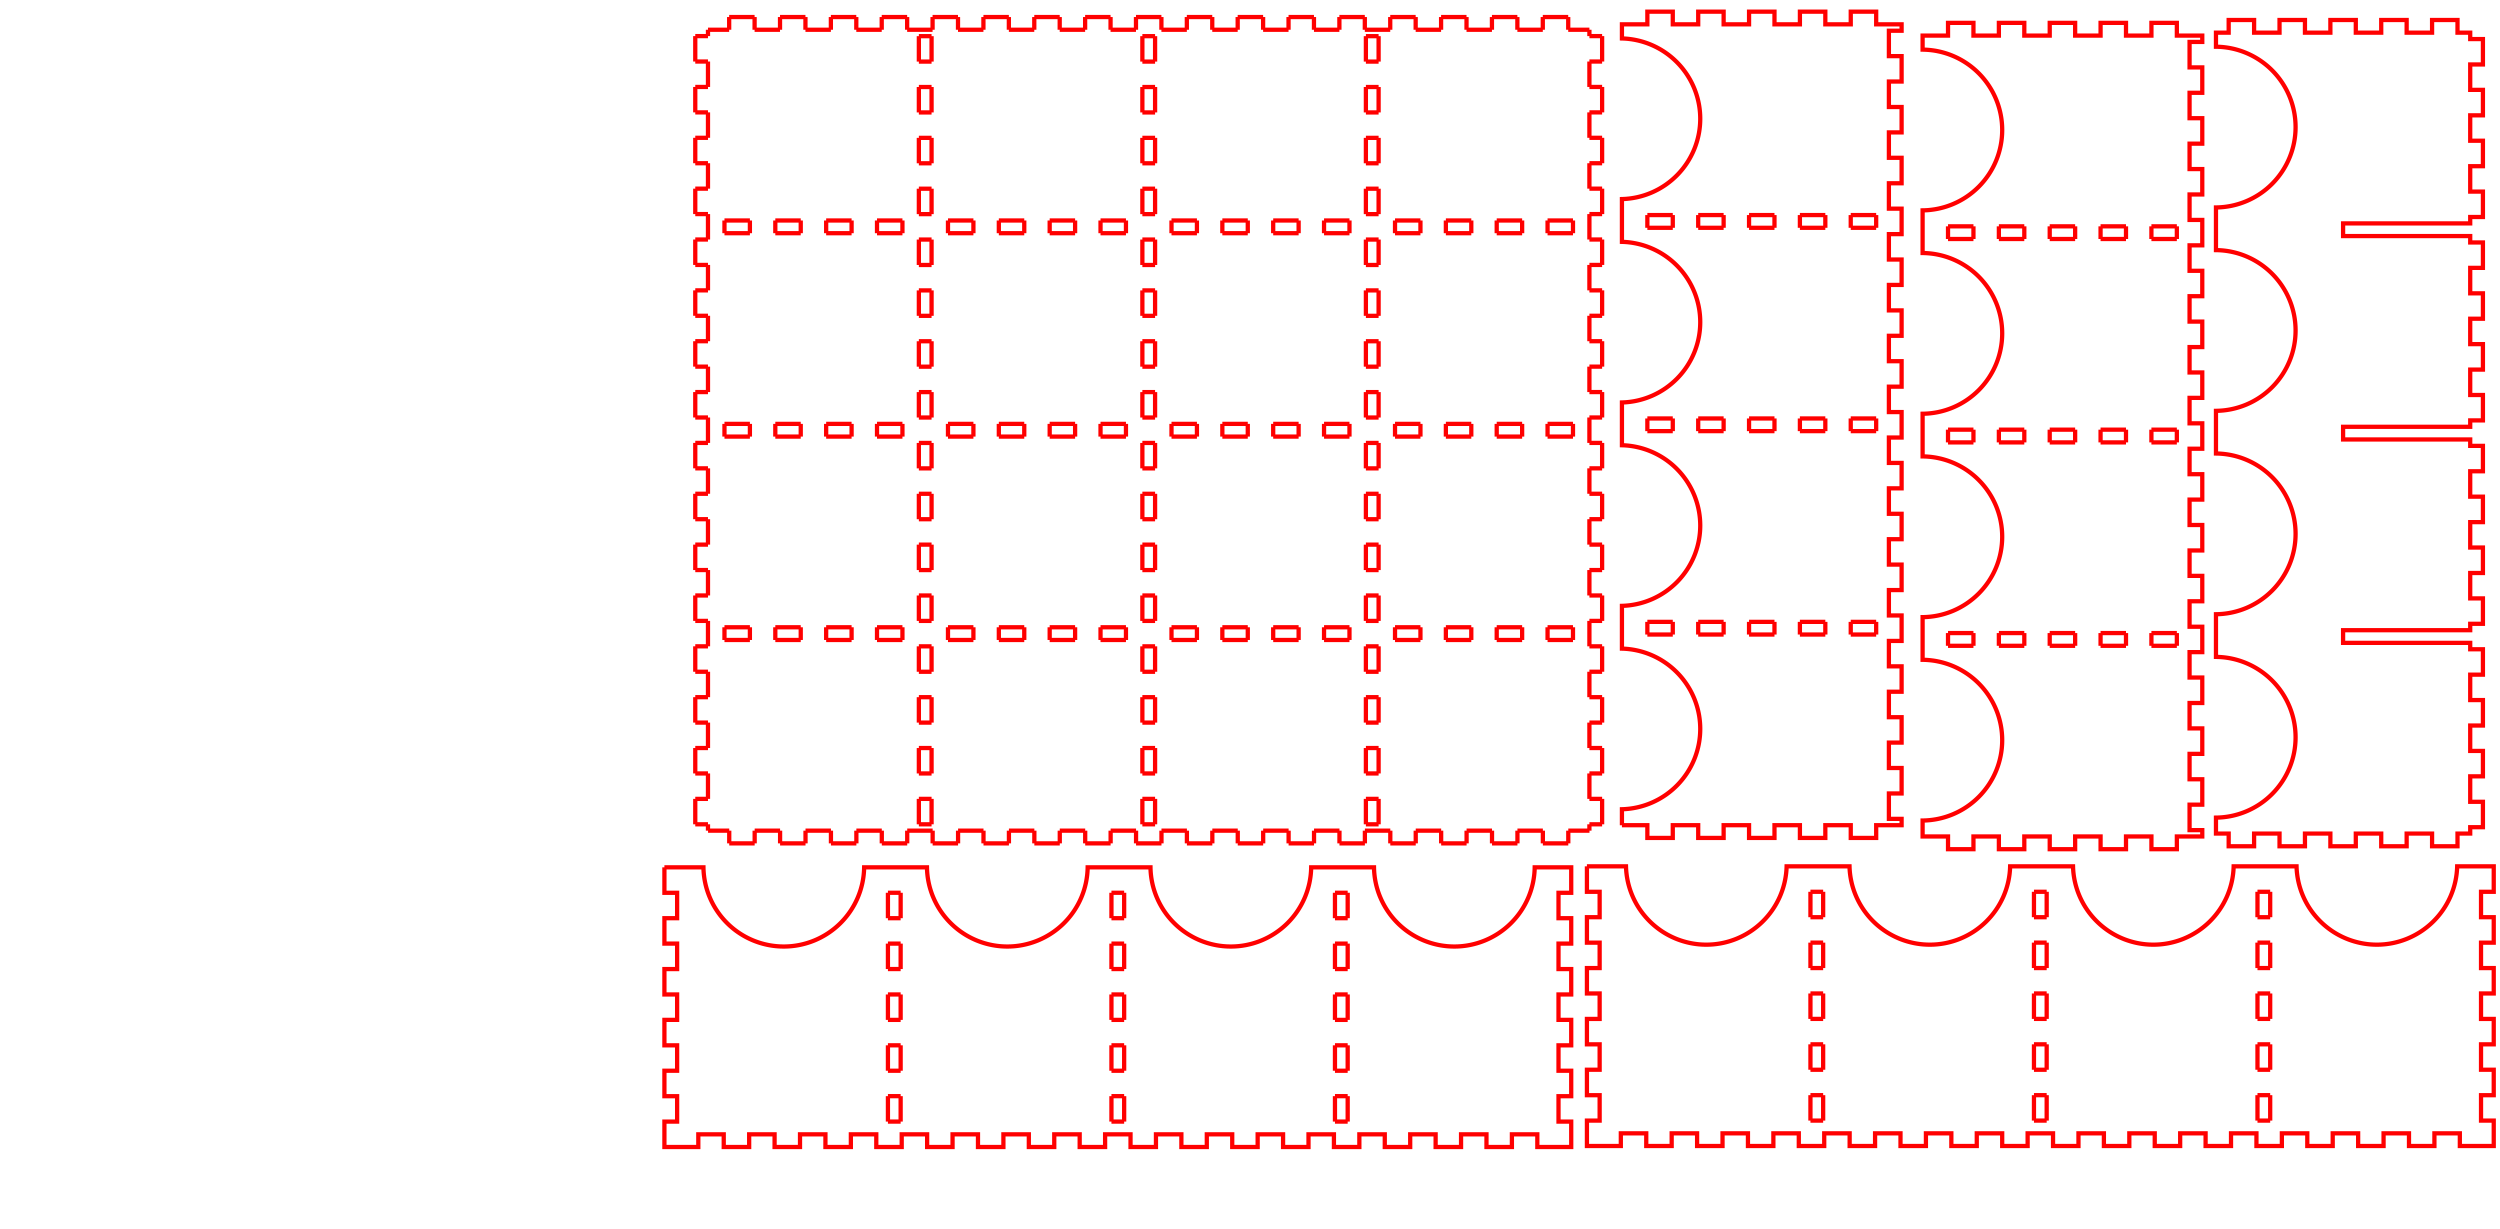<?xml version="1.0" encoding="UTF-8" standalone="no"?>
<!-- Created with Inkscape (http://www.inkscape.org/) -->

<svg
   xmlns:dc="http://purl.org/dc/elements/1.1/"
   xmlns:cc="http://creativecommons.org/ns#"
   xmlns:rdf="http://www.w3.org/1999/02/22-rdf-syntax-ns#"
   xmlns:svg="http://www.w3.org/2000/svg"
   xmlns="http://www.w3.org/2000/svg"
   xmlns:sodipodi="http://sodipodi.sourceforge.net/DTD/sodipodi-0.dtd"
   xmlns:inkscape="http://www.inkscape.org/namespaces/inkscape"
   width="590mm"
   height="290mm"
   viewBox="0 0 2090.551 1027.559"
   id="svg7949"
   version="1.1"
   inkscape:version="0.91 r13725"
   sodipodi:docname="Print Part 4.svg">
  <defs
     id="defs7951">
    <g
       id="g2469">
      <symbol
         id="glyph0-0"
         overflow="visible">
        <path
           id="path2457"
           d=""
           style="stroke:none;" />
      </symbol>
      <symbol
         id="glyph0-1"
         overflow="visible">
        <path
           id="path2460"
           d="M 2.594 -5.156 L 2.594 0 L 3.469 0 L 3.469 -7.234 L 2.891 -7.234 C 2.578 -6.125 2.375 -5.969 1.016 -5.797 L 1.016 -5.156 Z M 2.594 -5.156 "
           style="stroke:none;" />
      </symbol>
      <symbol
         id="glyph0-2"
         overflow="visible">
        <path
           id="path2463"
           d="M 2.75 -7.234 C 2.094 -7.234 1.484 -6.938 1.125 -6.438 C 0.656 -5.797 0.438 -4.844 0.438 -3.5 C 0.438 -1.062 1.234 0.234 2.75 0.234 C 4.25 0.234 5.062 -1.062 5.062 -3.438 C 5.062 -4.844 4.844 -5.781 4.375 -6.438 C 4.016 -6.938 3.422 -7.234 2.75 -7.234 Z M 2.75 -6.453 C 3.703 -6.453 4.172 -5.484 4.172 -3.516 C 4.172 -1.453 3.703 -0.5 2.734 -0.5 C 1.797 -0.5 1.328 -1.5 1.328 -3.484 C 1.328 -5.484 1.797 -6.453 2.75 -6.453 Z M 2.75 -6.453 "
           style="stroke:none;" />
      </symbol>
      <symbol
         id="glyph0-3"
         overflow="visible">
        <path
           id="path2466"
           d="M 0.703 -5.234 L 0.703 0 L 1.547 0 L 1.547 -3.297 C 1.547 -4.047 2.094 -4.656 2.766 -4.656 C 3.391 -4.656 3.734 -4.281 3.734 -3.609 L 3.734 0 L 4.578 0 L 4.578 -3.297 C 4.578 -4.047 5.125 -4.656 5.812 -4.656 C 6.422 -4.656 6.781 -4.266 6.781 -3.609 L 6.781 0 L 7.625 0 L 7.625 -3.938 C 7.625 -4.875 7.078 -5.391 6.094 -5.391 C 5.406 -5.391 4.984 -5.188 4.484 -4.594 C 4.188 -5.156 3.766 -5.391 3.078 -5.391 C 2.375 -5.391 1.906 -5.125 1.469 -4.5 L 1.469 -5.234 Z M 0.703 -5.234 "
           style="stroke:none;" />
      </symbol>
    </g>
  </defs>
  <sodipodi:namedview
     id="base"
     pagecolor="#ffffff"
     bordercolor="#666666"
     borderopacity="1.0"
     inkscape:pageopacity="0.0"
     inkscape:pageshadow="2"
     inkscape:zoom="0.35"
     inkscape:cx="1447.3438"
     inkscape:cy="476.54461"
     inkscape:document-units="mm"
     inkscape:current-layer="layer1"
     showgrid="false"
     inkscape:window-width="1366"
     inkscape:window-height="705"
     inkscape:window-x="-8"
     inkscape:window-y="-8"
     inkscape:window-maximized="1" />
  <g
     inkscape:label="Layer 1"
     inkscape:groupmode="layer"
     id="layer1"
     transform="translate(0,-24.803)">
    <g
       id="g9710"
       transform="translate(1280,-30.979)">
      <path
         style="fill:none;stroke:#ff0000;stroke-width:3.568;stroke-linecap:butt;stroke-linejoin:miter;stroke-miterlimit:10;stroke-dasharray:none;stroke-opacity:1"
         d="m 244.562,992.849 0,0 m 0,0 -10.63,0 m 0,0 0,-21.26 m 0,0 10.63,0 m 0,0 0,21.26"
         id="path10354"
         inkscape:connector-curvature="0" />
      <path
         style="fill:none;stroke:#ff0000;stroke-width:3.568;stroke-linecap:butt;stroke-linejoin:miter;stroke-miterlimit:10;stroke-dasharray:none;stroke-opacity:1"
         d="m 244.562,950.33 0,0 m 0,0 -10.63,0 m 0,0 0,-21.26 m 0,0 10.63,0 m 0,0 0,21.26"
         id="path10356"
         inkscape:connector-curvature="0" />
      <path
         style="fill:none;stroke:#ff0000;stroke-width:3.568;stroke-linecap:butt;stroke-linejoin:miter;stroke-miterlimit:10;stroke-dasharray:none;stroke-opacity:1"
         d="m 244.562,907.81 0,0 m 0,0 -10.63,0 m 0,0 0,-21.26 m 0,0 10.63,0 m 0,0 0,21.26"
         id="path10358"
         inkscape:connector-curvature="0" />
      <path
         style="fill:none;stroke:#ff0000;stroke-width:3.568;stroke-linecap:butt;stroke-linejoin:miter;stroke-miterlimit:10;stroke-dasharray:none;stroke-opacity:1"
         d="m 244.562,865.29 0,0 m 0,0 -10.63,0 m 0,0 0,-21.26 m 0,0 10.63,0 m 0,0 0,21.26"
         id="path10360"
         inkscape:connector-curvature="0" />
      <path
         style="fill:none;stroke:#ff0000;stroke-width:3.568;stroke-linecap:butt;stroke-linejoin:miter;stroke-miterlimit:10;stroke-dasharray:none;stroke-opacity:1"
         d="m 244.562,822.771 0,0 m 0,0 -10.63,0 m 0,0 0,-21.26 m 0,0 10.63,0 m 0,0 0,21.26"
         id="path10362"
         inkscape:connector-curvature="0" />
      <path
         style="fill:none;stroke:#ff0000;stroke-width:3.568;stroke-linecap:butt;stroke-linejoin:miter;stroke-miterlimit:10;stroke-dasharray:none;stroke-opacity:1"
         d="m 431.471,992.849 0,0 m 0,0 -10.63,0 m 0,0 0,-21.26 m 0,0 10.63,0 m 0,0 0,21.26"
         id="path10364"
         inkscape:connector-curvature="0" />
      <path
         style="fill:none;stroke:#ff0000;stroke-width:3.568;stroke-linecap:butt;stroke-linejoin:miter;stroke-miterlimit:10;stroke-dasharray:none;stroke-opacity:1"
         d="m 431.471,950.33 0,0 m 0,0 -10.63,0 m 0,0 0,-21.26 m 0,0 10.63,0 m 0,0 0,21.26"
         id="path10366"
         inkscape:connector-curvature="0" />
      <path
         style="fill:none;stroke:#ff0000;stroke-width:3.568;stroke-linecap:butt;stroke-linejoin:miter;stroke-miterlimit:10;stroke-dasharray:none;stroke-opacity:1"
         d="m 431.471,907.81 0,0 m 0,0 -10.63,0 m 0,0 0,-21.26 m 0,0 10.63,0 m 0,0 0,21.26"
         id="path10368"
         inkscape:connector-curvature="0" />
      <path
         style="fill:none;stroke:#ff0000;stroke-width:3.568;stroke-linecap:butt;stroke-linejoin:miter;stroke-miterlimit:10;stroke-dasharray:none;stroke-opacity:1"
         d="m 431.471,865.29 0,0 m 0,0 -10.63,0 m 0,0 0,-21.26 m 0,0 10.63,0 m 0,0 0,21.26"
         id="path10370"
         inkscape:connector-curvature="0" />
      <path
         style="fill:none;stroke:#ff0000;stroke-width:3.568;stroke-linecap:butt;stroke-linejoin:miter;stroke-miterlimit:10;stroke-dasharray:none;stroke-opacity:1"
         d="m 431.471,822.771 0,0 m 0,0 -10.63,0 m 0,0 0,-21.26 m 0,0 10.63,0 m 0,0 0,21.26"
         id="path10372"
         inkscape:connector-curvature="0" />
      <path
         style="fill:none;stroke:#ff0000;stroke-width:3.568;stroke-linecap:butt;stroke-linejoin:miter;stroke-miterlimit:10;stroke-dasharray:none;stroke-opacity:1"
         d="m 618.381,992.849 0,0 m 0,0 -10.63,0 m 0,0 0,-21.26 m 0,0 10.63,0 m 0,0 0,21.26"
         id="path10374"
         inkscape:connector-curvature="0" />
      <path
         style="fill:none;stroke:#ff0000;stroke-width:3.568;stroke-linecap:butt;stroke-linejoin:miter;stroke-miterlimit:10;stroke-dasharray:none;stroke-opacity:1"
         d="m 618.381,950.33 0,0 m 0,0 -10.63,0 m 0,0 0,-21.26 m 0,0 10.63,0 m 0,0 0,21.26"
         id="path10376"
         inkscape:connector-curvature="0" />
      <path
         style="fill:none;stroke:#ff0000;stroke-width:3.568;stroke-linecap:butt;stroke-linejoin:miter;stroke-miterlimit:10;stroke-dasharray:none;stroke-opacity:1"
         d="m 618.381,907.81 0,0 m 0,0 -10.63,0 m 0,0 0,-21.26 m 0,0 10.63,0 m 0,0 0,21.26"
         id="path10378"
         inkscape:connector-curvature="0" />
      <path
         style="fill:none;stroke:#ff0000;stroke-width:3.568;stroke-linecap:butt;stroke-linejoin:miter;stroke-miterlimit:10;stroke-dasharray:none;stroke-opacity:1"
         d="m 618.381,865.29 0,0 m 0,0 -10.63,0 m 0,0 0,-21.26 m 0,0 10.63,0 m 0,0 0,21.26"
         id="path10380"
         inkscape:connector-curvature="0" />
      <path
         style="fill:none;stroke:#ff0000;stroke-width:3.568;stroke-linecap:butt;stroke-linejoin:miter;stroke-miterlimit:10;stroke-dasharray:none;stroke-opacity:1"
         d="m 618.381,822.771 0,0 m 0,0 -10.63,0 m 0,0 0,-21.26 m 0,0 10.63,0 m 0,0 0,21.26"
         id="path10382"
         inkscape:connector-curvature="0" />
      <path
         id="path10384"
         d="m 47.022,780.252 0,10.629 0,10.629 10.631,0 0,21.26 -10.631,0 0,21.26 10.631,0 0,21.258 -10.631,0 0,21.26 10.631,0 0,21.26 -10.631,0 0,21.26 10.631,0 0,21.259 -10.631,0 0,21.26 10.631,0 0,21.26 -10.631,0 0,10.629 0,10.629 10.631,0 17.715,0 0,-10.629 21.26,0 0,10.629 21.26,0 0,-10.629 21.259,0 0,10.629 21.26,0 0,-10.629 21.26,0 0,10.629 21.26,0 0,-10.629 21.259,0 0,10.629 21.26,0 0,-10.629 21.26,0 0,10.629 21.259,0 0,-10.629 21.26,0 0,10.629 21.26,0 0,-10.629 21.259,0 0,10.629 21.26,0 0,-10.629 21.26,0 0,10.629 21.26,0 0,-10.629 21.259,0 0,10.629 21.26,0 0,-10.629 21.26,0 0,10.629 21.259,0 0,-10.629 21.26,0 0,10.629 21.26,0 0,-10.629 21.26,0 0,10.629 21.259,0 0,-10.629 21.26,0 0,10.629 21.26,0 0,-10.629 21.259,0 0,10.629 21.26,0 0,-10.629 21.26,0 0,10.629 21.26,0 0,-10.629 21.259,0 0,10.629 21.26,0 0,-10.629 21.26,0 0,10.629 17.715,0 10.631,0 0,-10.629 0,-10.629 -10.631,0 0,-21.26 10.631,0 0,-21.26 -10.631,0 0,-21.259 10.631,0 0,-21.26 -10.631,0 0,-21.26 10.631,0 0,-21.26 -10.631,0 0,-21.258 10.631,0 0,-21.26 -10.631,0 0,-21.26 10.631,0 0,-10.629 0,-10.629 -10.631,0 -19.916,0 a 67.234,67.234 0 0 1 -67.147,65.486 67.234,67.234 0 0 1 -67.17,-65.486 l -52.592,0 a 67.234,67.234 0 0 1 -67.147,65.486 67.234,67.234 0 0 1 -67.172,-65.486 l -52.592,0 a 67.234,67.234 0 0 1 -67.145,65.486 67.234,67.234 0 0 1 -67.172,-65.486 l -52.592,0 a 67.234,67.234 0 0 1 -67.147,65.486 67.234,67.234 0 0 1 -67.172,-65.486 l -22.044,0 -10.631,0 z"
         style="fill:none;stroke:#ff0000;stroke-width:3.568;stroke-linecap:butt;stroke-linejoin:miter;stroke-miterlimit:10;stroke-dasharray:none;stroke-opacity:1"
         inkscape:connector-curvature="0" />
    </g>
    <g
       id="g9728"
       transform="translate(508.571,209.021)">
      <path
         style="fill:none;stroke:#ff0000;stroke-width:3.568;stroke-linecap:butt;stroke-linejoin:miter;stroke-miterlimit:10;stroke-dasharray:none;stroke-opacity:1"
         d="m 244.562,753.676 0,0 m 0,0 -10.63,0 m 0,0 0,-21.26 m 0,0 10.63,0 m 0,0 0,21.26"
         id="path10386"
         inkscape:connector-curvature="0" />
      <path
         style="fill:none;stroke:#ff0000;stroke-width:3.568;stroke-linecap:butt;stroke-linejoin:miter;stroke-miterlimit:10;stroke-dasharray:none;stroke-opacity:1"
         d="m 244.562,711.156 0,0 m 0,0 -10.63,0 m 0,0 0,-21.26 m 0,0 10.63,0 m 0,0 0,21.26"
         id="path10388"
         inkscape:connector-curvature="0" />
      <path
         style="fill:none;stroke:#ff0000;stroke-width:3.568;stroke-linecap:butt;stroke-linejoin:miter;stroke-miterlimit:10;stroke-dasharray:none;stroke-opacity:1"
         d="m 244.562,668.637 0,0 m 0,0 -10.63,0 m 0,0 0,-21.26 m 0,0 10.63,0 m 0,0 0,21.26"
         id="path10390"
         inkscape:connector-curvature="0" />
      <path
         style="fill:none;stroke:#ff0000;stroke-width:3.568;stroke-linecap:butt;stroke-linejoin:miter;stroke-miterlimit:10;stroke-dasharray:none;stroke-opacity:1"
         d="m 244.562,626.117 0,0 m 0,0 -10.63,0 m 0,0 0,-21.26 m 0,0 10.63,0 m 0,0 0,21.26"
         id="path10392"
         inkscape:connector-curvature="0" />
      <path
         style="fill:none;stroke:#ff0000;stroke-width:3.568;stroke-linecap:butt;stroke-linejoin:miter;stroke-miterlimit:10;stroke-dasharray:none;stroke-opacity:1"
         d="m 244.562,583.597 0,0 m 0,0 -10.63,0 m 0,0 0,-21.26 m 0,0 10.63,0 m 0,0 0,21.26"
         id="path10394"
         inkscape:connector-curvature="0" />
      <path
         style="fill:none;stroke:#ff0000;stroke-width:3.568;stroke-linecap:butt;stroke-linejoin:miter;stroke-miterlimit:10;stroke-dasharray:none;stroke-opacity:1"
         d="m 431.471,753.676 0,0 m 0,0 -10.63,0 m 0,0 0,-21.26 m 0,0 10.63,0 m 0,0 0,21.26"
         id="path10396"
         inkscape:connector-curvature="0" />
      <path
         style="fill:none;stroke:#ff0000;stroke-width:3.568;stroke-linecap:butt;stroke-linejoin:miter;stroke-miterlimit:10;stroke-dasharray:none;stroke-opacity:1"
         d="m 431.471,711.156 0,0 m 0,0 -10.63,0 m 0,0 0,-21.26 m 0,0 10.63,0 m 0,0 0,21.26"
         id="path10398"
         inkscape:connector-curvature="0" />
      <path
         style="fill:none;stroke:#ff0000;stroke-width:3.568;stroke-linecap:butt;stroke-linejoin:miter;stroke-miterlimit:10;stroke-dasharray:none;stroke-opacity:1"
         d="m 431.471,668.637 0,0 m 0,0 -10.63,0 m 0,0 0,-21.26 m 0,0 10.63,0 m 0,0 0,21.26"
         id="path10400"
         inkscape:connector-curvature="0" />
      <path
         style="fill:none;stroke:#ff0000;stroke-width:3.568;stroke-linecap:butt;stroke-linejoin:miter;stroke-miterlimit:10;stroke-dasharray:none;stroke-opacity:1"
         d="m 431.471,626.117 0,0 m 0,0 -10.63,0 m 0,0 0,-21.26 m 0,0 10.63,0 m 0,0 0,21.26"
         id="path10402"
         inkscape:connector-curvature="0" />
      <path
         style="fill:none;stroke:#ff0000;stroke-width:3.568;stroke-linecap:butt;stroke-linejoin:miter;stroke-miterlimit:10;stroke-dasharray:none;stroke-opacity:1"
         d="m 431.471,583.597 0,0 m 0,0 -10.63,0 m 0,0 0,-21.26 m 0,0 10.63,0 m 0,0 0,21.26"
         id="path10404"
         inkscape:connector-curvature="0" />
      <path
         style="fill:none;stroke:#ff0000;stroke-width:3.568;stroke-linecap:butt;stroke-linejoin:miter;stroke-miterlimit:10;stroke-dasharray:none;stroke-opacity:1"
         d="m 618.381,753.676 0,0 m 0,0 -10.63,0 m 0,0 0,-21.26 m 0,0 10.63,0 m 0,0 0,21.26"
         id="path10406"
         inkscape:connector-curvature="0" />
      <path
         style="fill:none;stroke:#ff0000;stroke-width:3.568;stroke-linecap:butt;stroke-linejoin:miter;stroke-miterlimit:10;stroke-dasharray:none;stroke-opacity:1"
         d="m 618.381,711.156 0,0 m 0,0 -10.63,0 m 0,0 0,-21.26 m 0,0 10.63,0 m 0,0 0,21.26"
         id="path10408"
         inkscape:connector-curvature="0" />
      <path
         style="fill:none;stroke:#ff0000;stroke-width:3.568;stroke-linecap:butt;stroke-linejoin:miter;stroke-miterlimit:10;stroke-dasharray:none;stroke-opacity:1"
         d="m 618.381,668.637 0,0 m 0,0 -10.63,0 m 0,0 0,-21.26 m 0,0 10.63,0 m 0,0 0,21.26"
         id="path10410"
         inkscape:connector-curvature="0" />
      <path
         style="fill:none;stroke:#ff0000;stroke-width:3.568;stroke-linecap:butt;stroke-linejoin:miter;stroke-miterlimit:10;stroke-dasharray:none;stroke-opacity:1"
         d="m 618.381,626.117 0,0 m 0,0 -10.63,0 m 0,0 0,-21.26 m 0,0 10.63,0 m 0,0 0,21.26"
         id="path10412"
         inkscape:connector-curvature="0" />
      <path
         style="fill:none;stroke:#ff0000;stroke-width:3.568;stroke-linecap:butt;stroke-linejoin:miter;stroke-miterlimit:10;stroke-dasharray:none;stroke-opacity:1"
         d="m 618.381,583.597 0,0 m 0,0 -10.63,0 m 0,0 0,-21.26 m 0,0 10.63,0 m 0,0 0,21.26"
         id="path10414"
         inkscape:connector-curvature="0" />
      <path
         id="path10416"
         d="m 47.022,541.077 0,10.631 0,10.629 10.631,0 0,21.26 -10.631,0 0,21.259 10.631,0 0,21.26 -10.631,0 0,21.26 10.631,0 0,21.259 -10.631,0 0,21.26 10.631,0 0,21.26 -10.631,0 0,21.26 10.631,0 0,21.259 -10.631,0 0,10.631 0,10.629 10.631,0 17.715,0 0,-10.629 21.26,0 0,10.629 21.26,0 0,-10.629 21.259,0 0,10.629 21.26,0 0,-10.629 21.26,0 0,10.629 21.26,0 0,-10.629 21.259,0 0,10.629 21.26,0 0,-10.629 21.26,0 0,10.629 21.259,0 0,-10.629 21.26,0 0,10.629 21.26,0 0,-10.629 21.259,0 0,10.629 21.26,0 0,-10.629 21.26,0 0,10.629 21.26,0 0,-10.629 21.259,0 0,10.629 21.26,0 0,-10.629 21.26,0 0,10.629 21.259,0 0,-10.629 21.26,0 0,10.629 21.26,0 0,-10.629 21.26,0 0,10.629 21.259,0 0,-10.629 21.26,0 0,10.629 21.26,0 0,-10.629 21.259,0 0,10.629 21.26,0 0,-10.629 21.26,0 0,10.629 21.26,0 0,-10.629 21.259,0 0,10.629 21.26,0 0,-10.629 21.26,0 0,10.629 17.715,0 10.631,0 0,-10.629 0,-10.631 -10.631,0 0,-21.259 10.631,0 0,-21.26 -10.631,0 0,-21.26 10.631,0 0,-21.26 -10.631,0 0,-21.259 10.631,0 0,-21.26 -10.631,0 0,-21.26 10.631,0 0,-21.259 -10.631,0 0,-21.26 10.631,0 0,-10.629 0,-10.631 -10.631,0 -19.88,0 a 67.234,67.234 0 0 1 -67.183,66.211 67.234,67.234 0 0 1 -67.196,-66.211 l -52.529,0 a 67.234,67.234 0 0 1 -67.183,66.211 67.234,67.234 0 0 1 -67.198,-66.211 l -52.529,0 a 67.234,67.234 0 0 1 -67.181,66.211 67.234,67.234 0 0 1 -67.198,-66.211 l -52.529,0 a 67.234,67.234 0 0 1 -67.183,66.211 67.234,67.234 0 0 1 -67.198,-66.211 l -22.018,0 -10.631,0 z"
         style="fill:none;stroke:#ff0000;stroke-width:3.568;stroke-linecap:butt;stroke-linejoin:miter;stroke-miterlimit:10;stroke-dasharray:none;stroke-opacity:1"
         inkscape:connector-curvature="0" />
    </g>
    <g
       id="g9746"
       transform="translate(534.432,194.286)">
      <path
         style="fill:none;stroke:#ff0000;stroke-width:3.568;stroke-linecap:butt;stroke-linejoin:miter;stroke-miterlimit:10;stroke-dasharray:none;stroke-opacity:1"
         d="m 244.562,519.818 0,0 m 0,0 -10.63,0 m 0,0 0,-21.26 m 0,0 10.63,0 m 0,0 0,21.26"
         id="path10418"
         inkscape:connector-curvature="0" />
      <path
         style="fill:none;stroke:#ff0000;stroke-width:3.568;stroke-linecap:butt;stroke-linejoin:miter;stroke-miterlimit:10;stroke-dasharray:none;stroke-opacity:1"
         d="m 244.562,477.298 0,0 m 0,0 -10.63,0 m 0,0 0,-21.26 m 0,0 10.63,0 m 0,0 0,21.26"
         id="path10420"
         inkscape:connector-curvature="0" />
      <path
         style="fill:none;stroke:#ff0000;stroke-width:3.568;stroke-linecap:butt;stroke-linejoin:miter;stroke-miterlimit:10;stroke-dasharray:none;stroke-opacity:1"
         d="m 244.562,434.779 0,0 m 0,0 -10.63,0 m 0,0 0,-21.26 m 0,0 10.63,0 m 0,0 0,21.26"
         id="path10422"
         inkscape:connector-curvature="0" />
      <path
         style="fill:none;stroke:#ff0000;stroke-width:3.568;stroke-linecap:butt;stroke-linejoin:miter;stroke-miterlimit:10;stroke-dasharray:none;stroke-opacity:1"
         d="m 244.562,392.259 0,0 m 0,0 -10.63,0 m 0,0 0,-21.26 m 0,0 10.63,0 m 0,0 0,21.26"
         id="path10424"
         inkscape:connector-curvature="0" />
      <path
         style="fill:none;stroke:#ff0000;stroke-width:3.568;stroke-linecap:butt;stroke-linejoin:miter;stroke-miterlimit:10;stroke-dasharray:none;stroke-opacity:1"
         d="m 244.562,349.739 0,0 m 0,0 -10.63,0 m 0,0 0,-21.26 m 0,0 10.63,0 m 0,0 0,21.26"
         id="path10426"
         inkscape:connector-curvature="0" />
      <path
         style="fill:none;stroke:#ff0000;stroke-width:3.568;stroke-linecap:butt;stroke-linejoin:miter;stroke-miterlimit:10;stroke-dasharray:none;stroke-opacity:1"
         d="m 244.562,307.219 0,0 m 0,0 -10.63,0 m 0,0 0,-21.26 m 0,0 10.63,0 m 0,0 0,21.26"
         id="path10428"
         inkscape:connector-curvature="0" />
      <path
         style="fill:none;stroke:#ff0000;stroke-width:3.568;stroke-linecap:butt;stroke-linejoin:miter;stroke-miterlimit:10;stroke-dasharray:none;stroke-opacity:1"
         d="m 244.562,264.7 0,0 m 0,0 -10.63,0 m 0,0 0,-21.26 m 0,0 10.63,0 m 0,0 0,21.26"
         id="path10430"
         inkscape:connector-curvature="0" />
      <path
         style="fill:none;stroke:#ff0000;stroke-width:3.568;stroke-linecap:butt;stroke-linejoin:miter;stroke-miterlimit:10;stroke-dasharray:none;stroke-opacity:1"
         d="m 244.562,222.18 0,0 m 0,0 -10.63,0 m 0,0 0,-21.26 m 0,0 10.63,0 m 0,0 0,21.26"
         id="path10432"
         inkscape:connector-curvature="0" />
      <path
         style="fill:none;stroke:#ff0000;stroke-width:3.568;stroke-linecap:butt;stroke-linejoin:miter;stroke-miterlimit:10;stroke-dasharray:none;stroke-opacity:1"
         d="m 244.562,179.66 0,0 m 0,0 -10.63,0 m 0,0 0,-21.26 m 0,0 10.63,0 m 0,0 0,21.26"
         id="path10434"
         inkscape:connector-curvature="0" />
      <path
         style="fill:none;stroke:#ff0000;stroke-width:3.568;stroke-linecap:butt;stroke-linejoin:miter;stroke-miterlimit:10;stroke-dasharray:none;stroke-opacity:1"
         d="m 244.562,137.141 0,0 m 0,0 -10.63,0 m 0,0 0,-21.26 m 0,0 10.63,0 m 0,0 0,21.26"
         id="path10436"
         inkscape:connector-curvature="0" />
      <path
         style="fill:none;stroke:#ff0000;stroke-width:3.568;stroke-linecap:butt;stroke-linejoin:miter;stroke-miterlimit:10;stroke-dasharray:none;stroke-opacity:1"
         d="m 244.562,94.621 0,0 m 0,0 -10.63,0 m 0,0 0,-21.26 m 0,0 10.63,0 m 0,0 0,21.26"
         id="path10438"
         inkscape:connector-curvature="0" />
      <path
         style="fill:none;stroke:#ff0000;stroke-width:3.568;stroke-linecap:butt;stroke-linejoin:miter;stroke-miterlimit:10;stroke-dasharray:none;stroke-opacity:1"
         d="m 244.562,52.101 0,0 m 0,0 -10.63,0 m 0,0 0,-21.26 m 0,0 10.63,0 m 0,0 0,21.26"
         id="path10440"
         inkscape:connector-curvature="0" />
      <path
         style="fill:none;stroke:#ff0000;stroke-width:3.568;stroke-linecap:butt;stroke-linejoin:miter;stroke-miterlimit:10;stroke-dasharray:none;stroke-opacity:1"
         d="m 244.562,9.582 0,0 m 0,0 -10.63,0 m 0,0 0,-21.26 m 0,0 10.63,0 m 0,0 0,21.26"
         id="path10442"
         inkscape:connector-curvature="0" />
      <path
         style="fill:none;stroke:#ff0000;stroke-width:3.568;stroke-linecap:butt;stroke-linejoin:miter;stroke-miterlimit:10;stroke-dasharray:none;stroke-opacity:1"
         d="m 244.562,-32.938 0,0 m 0,0 -10.63,0 m 0,0 0,-21.26 m 0,0 10.63,0 m 0,0 0,21.26"
         id="path10444"
         inkscape:connector-curvature="0" />
      <path
         style="fill:none;stroke:#ff0000;stroke-width:3.568;stroke-linecap:butt;stroke-linejoin:miter;stroke-miterlimit:10;stroke-dasharray:none;stroke-opacity:1"
         d="m 244.562,-75.458 0,0 m 0,0 -10.63,0 m 0,0 0,-21.26 m 0,0 10.63,0 m 0,0 0,21.26"
         id="path10446"
         inkscape:connector-curvature="0" />
      <path
         style="fill:none;stroke:#ff0000;stroke-width:3.568;stroke-linecap:butt;stroke-linejoin:miter;stroke-miterlimit:10;stroke-dasharray:none;stroke-opacity:1"
         d="m 244.562,-117.977 0,0 m 0,0 -10.63,0 m 0,0 0,-21.26 m 0,0 10.63,0 m 0,0 0,21.26"
         id="path10448"
         inkscape:connector-curvature="0" />
      <path
         style="fill:none;stroke:#ff0000;stroke-width:3.568;stroke-linecap:butt;stroke-linejoin:miter;stroke-miterlimit:10;stroke-dasharray:none;stroke-opacity:1"
         d="m 431.471,519.818 0,0 m 0,0 -10.63,0 m 0,0 0,-21.26 m 0,0 10.63,0 m 0,0 0,21.26"
         id="path10450"
         inkscape:connector-curvature="0" />
      <path
         style="fill:none;stroke:#ff0000;stroke-width:3.568;stroke-linecap:butt;stroke-linejoin:miter;stroke-miterlimit:10;stroke-dasharray:none;stroke-opacity:1"
         d="m 431.471,477.298 0,0 m 0,0 -10.63,0 m 0,0 0,-21.26 m 0,0 10.63,0 m 0,0 0,21.26"
         id="path10452"
         inkscape:connector-curvature="0" />
      <path
         style="fill:none;stroke:#ff0000;stroke-width:3.568;stroke-linecap:butt;stroke-linejoin:miter;stroke-miterlimit:10;stroke-dasharray:none;stroke-opacity:1"
         d="m 431.471,434.779 0,0 m 0,0 -10.63,0 m 0,0 0,-21.26 m 0,0 10.63,0 m 0,0 0,21.26"
         id="path10454"
         inkscape:connector-curvature="0" />
      <path
         style="fill:none;stroke:#ff0000;stroke-width:3.568;stroke-linecap:butt;stroke-linejoin:miter;stroke-miterlimit:10;stroke-dasharray:none;stroke-opacity:1"
         d="m 431.471,392.259 0,0 m 0,0 -10.63,0 m 0,0 0,-21.26 m 0,0 10.63,0 m 0,0 0,21.26"
         id="path10456"
         inkscape:connector-curvature="0" />
      <path
         style="fill:none;stroke:#ff0000;stroke-width:3.568;stroke-linecap:butt;stroke-linejoin:miter;stroke-miterlimit:10;stroke-dasharray:none;stroke-opacity:1"
         d="m 431.471,349.739 0,0 m 0,0 -10.63,0 m 0,0 0,-21.26 m 0,0 10.63,0 m 0,0 0,21.26"
         id="path10458"
         inkscape:connector-curvature="0" />
      <path
         style="fill:none;stroke:#ff0000;stroke-width:3.568;stroke-linecap:butt;stroke-linejoin:miter;stroke-miterlimit:10;stroke-dasharray:none;stroke-opacity:1"
         d="m 431.471,307.219 0,0 m 0,0 -10.63,0 m 0,0 0,-21.26 m 0,0 10.63,0 m 0,0 0,21.26"
         id="path10460"
         inkscape:connector-curvature="0" />
      <path
         style="fill:none;stroke:#ff0000;stroke-width:3.568;stroke-linecap:butt;stroke-linejoin:miter;stroke-miterlimit:10;stroke-dasharray:none;stroke-opacity:1"
         d="m 431.471,264.7 0,0 m 0,0 -10.63,0 m 0,0 0,-21.26 m 0,0 10.63,0 m 0,0 0,21.26"
         id="path10462"
         inkscape:connector-curvature="0" />
      <path
         style="fill:none;stroke:#ff0000;stroke-width:3.568;stroke-linecap:butt;stroke-linejoin:miter;stroke-miterlimit:10;stroke-dasharray:none;stroke-opacity:1"
         d="m 431.471,222.18 0,0 m 0,0 -10.63,0 m 0,0 0,-21.26 m 0,0 10.63,0 m 0,0 0,21.26"
         id="path10464"
         inkscape:connector-curvature="0" />
      <path
         style="fill:none;stroke:#ff0000;stroke-width:3.568;stroke-linecap:butt;stroke-linejoin:miter;stroke-miterlimit:10;stroke-dasharray:none;stroke-opacity:1"
         d="m 431.471,179.66 0,0 m 0,0 -10.63,0 m 0,0 0,-21.26 m 0,0 10.63,0 m 0,0 0,21.26"
         id="path10466"
         inkscape:connector-curvature="0" />
      <path
         style="fill:none;stroke:#ff0000;stroke-width:3.568;stroke-linecap:butt;stroke-linejoin:miter;stroke-miterlimit:10;stroke-dasharray:none;stroke-opacity:1"
         d="m 431.471,137.141 0,0 m 0,0 -10.63,0 m 0,0 0,-21.26 m 0,0 10.63,0 m 0,0 0,21.26"
         id="path10468"
         inkscape:connector-curvature="0" />
      <path
         style="fill:none;stroke:#ff0000;stroke-width:3.568;stroke-linecap:butt;stroke-linejoin:miter;stroke-miterlimit:10;stroke-dasharray:none;stroke-opacity:1"
         d="m 431.471,94.621 0,0 m 0,0 -10.63,0 m 0,0 0,-21.26 m 0,0 10.63,0 m 0,0 0,21.26"
         id="path10470"
         inkscape:connector-curvature="0" />
      <path
         style="fill:none;stroke:#ff0000;stroke-width:3.568;stroke-linecap:butt;stroke-linejoin:miter;stroke-miterlimit:10;stroke-dasharray:none;stroke-opacity:1"
         d="m 431.471,52.101 0,0 m 0,0 -10.63,0 m 0,0 0,-21.26 m 0,0 10.63,0 m 0,0 0,21.26"
         id="path10472"
         inkscape:connector-curvature="0" />
      <path
         style="fill:none;stroke:#ff0000;stroke-width:3.568;stroke-linecap:butt;stroke-linejoin:miter;stroke-miterlimit:10;stroke-dasharray:none;stroke-opacity:1"
         d="m 431.471,9.582 0,0 m 0,0 -10.63,0 m 0,0 0,-21.26 m 0,0 10.63,0 m 0,0 0,21.26"
         id="path10474"
         inkscape:connector-curvature="0" />
      <path
         style="fill:none;stroke:#ff0000;stroke-width:3.568;stroke-linecap:butt;stroke-linejoin:miter;stroke-miterlimit:10;stroke-dasharray:none;stroke-opacity:1"
         d="m 431.471,-32.938 0,0 m 0,0 -10.63,0 m 0,0 0,-21.26 m 0,0 10.63,0 m 0,0 0,21.26"
         id="path10476"
         inkscape:connector-curvature="0" />
      <path
         style="fill:none;stroke:#ff0000;stroke-width:3.568;stroke-linecap:butt;stroke-linejoin:miter;stroke-miterlimit:10;stroke-dasharray:none;stroke-opacity:1"
         d="m 431.471,-75.458 0,0 m 0,0 -10.63,0 m 0,0 0,-21.26 m 0,0 10.63,0 m 0,0 0,21.26"
         id="path10478"
         inkscape:connector-curvature="0" />
      <path
         style="fill:none;stroke:#ff0000;stroke-width:3.568;stroke-linecap:butt;stroke-linejoin:miter;stroke-miterlimit:10;stroke-dasharray:none;stroke-opacity:1"
         d="m 431.471,-117.977 0,0 m 0,0 -10.63,0 m 0,0 0,-21.26 m 0,0 10.63,0 m 0,0 0,21.26"
         id="path10480"
         inkscape:connector-curvature="0" />
      <path
         style="fill:none;stroke:#ff0000;stroke-width:3.568;stroke-linecap:butt;stroke-linejoin:miter;stroke-miterlimit:10;stroke-dasharray:none;stroke-opacity:1"
         d="m 618.381,519.818 0,0 m 0,0 -10.63,0 m 0,0 0,-21.26 m 0,0 10.63,0 m 0,0 0,21.26"
         id="path10482"
         inkscape:connector-curvature="0" />
      <path
         style="fill:none;stroke:#ff0000;stroke-width:3.568;stroke-linecap:butt;stroke-linejoin:miter;stroke-miterlimit:10;stroke-dasharray:none;stroke-opacity:1"
         d="m 618.381,477.298 0,0 m 0,0 -10.63,0 m 0,0 0,-21.26 m 0,0 10.63,0 m 0,0 0,21.26"
         id="path10484"
         inkscape:connector-curvature="0" />
      <path
         style="fill:none;stroke:#ff0000;stroke-width:3.568;stroke-linecap:butt;stroke-linejoin:miter;stroke-miterlimit:10;stroke-dasharray:none;stroke-opacity:1"
         d="m 618.381,434.779 0,0 m 0,0 -10.63,0 m 0,0 0,-21.26 m 0,0 10.63,0 m 0,0 0,21.26"
         id="path10486"
         inkscape:connector-curvature="0" />
      <path
         style="fill:none;stroke:#ff0000;stroke-width:3.568;stroke-linecap:butt;stroke-linejoin:miter;stroke-miterlimit:10;stroke-dasharray:none;stroke-opacity:1"
         d="m 618.381,392.259 0,0 m 0,0 -10.63,0 m 0,0 0,-21.26 m 0,0 10.63,0 m 0,0 0,21.26"
         id="path10488"
         inkscape:connector-curvature="0" />
      <path
         style="fill:none;stroke:#ff0000;stroke-width:3.568;stroke-linecap:butt;stroke-linejoin:miter;stroke-miterlimit:10;stroke-dasharray:none;stroke-opacity:1"
         d="m 618.381,349.739 0,0 m 0,0 -10.63,0 m 0,0 0,-21.26 m 0,0 10.63,0 m 0,0 0,21.26"
         id="path10490"
         inkscape:connector-curvature="0" />
      <path
         style="fill:none;stroke:#ff0000;stroke-width:3.568;stroke-linecap:butt;stroke-linejoin:miter;stroke-miterlimit:10;stroke-dasharray:none;stroke-opacity:1"
         d="m 618.381,307.219 0,0 m 0,0 -10.63,0 m 0,0 0,-21.26 m 0,0 10.63,0 m 0,0 0,21.26"
         id="path10492"
         inkscape:connector-curvature="0" />
      <path
         style="fill:none;stroke:#ff0000;stroke-width:3.568;stroke-linecap:butt;stroke-linejoin:miter;stroke-miterlimit:10;stroke-dasharray:none;stroke-opacity:1"
         d="m 618.381,264.7 0,0 m 0,0 -10.63,0 m 0,0 0,-21.26 m 0,0 10.63,0 m 0,0 0,21.26"
         id="path10494"
         inkscape:connector-curvature="0" />
      <path
         style="fill:none;stroke:#ff0000;stroke-width:3.568;stroke-linecap:butt;stroke-linejoin:miter;stroke-miterlimit:10;stroke-dasharray:none;stroke-opacity:1"
         d="m 618.381,222.18 0,0 m 0,0 -10.63,0 m 0,0 0,-21.26 m 0,0 10.63,0 m 0,0 0,21.26"
         id="path10496"
         inkscape:connector-curvature="0" />
      <path
         style="fill:none;stroke:#ff0000;stroke-width:3.568;stroke-linecap:butt;stroke-linejoin:miter;stroke-miterlimit:10;stroke-dasharray:none;stroke-opacity:1"
         d="m 618.381,179.66 0,0 m 0,0 -10.63,0 m 0,0 0,-21.26 m 0,0 10.63,0 m 0,0 0,21.26"
         id="path10498"
         inkscape:connector-curvature="0" />
      <path
         style="fill:none;stroke:#ff0000;stroke-width:3.568;stroke-linecap:butt;stroke-linejoin:miter;stroke-miterlimit:10;stroke-dasharray:none;stroke-opacity:1"
         d="m 618.381,137.141 0,0 m 0,0 -10.63,0 m 0,0 0,-21.26 m 0,0 10.63,0 m 0,0 0,21.26"
         id="path10500"
         inkscape:connector-curvature="0" />
      <path
         style="fill:none;stroke:#ff0000;stroke-width:3.568;stroke-linecap:butt;stroke-linejoin:miter;stroke-miterlimit:10;stroke-dasharray:none;stroke-opacity:1"
         d="m 618.381,94.621 0,0 m 0,0 -10.63,0 m 0,0 0,-21.26 m 0,0 10.63,0 m 0,0 0,21.26"
         id="path10502"
         inkscape:connector-curvature="0" />
      <path
         style="fill:none;stroke:#ff0000;stroke-width:3.568;stroke-linecap:butt;stroke-linejoin:miter;stroke-miterlimit:10;stroke-dasharray:none;stroke-opacity:1"
         d="m 618.381,52.101 0,0 m 0,0 -10.63,0 m 0,0 0,-21.26 m 0,0 10.63,0 m 0,0 0,21.26"
         id="path10504"
         inkscape:connector-curvature="0" />
      <path
         style="fill:none;stroke:#ff0000;stroke-width:3.568;stroke-linecap:butt;stroke-linejoin:miter;stroke-miterlimit:10;stroke-dasharray:none;stroke-opacity:1"
         d="m 618.381,9.582 0,0 m 0,0 -10.63,0 m 0,0 0,-21.26 m 0,0 10.63,0 m 0,0 0,21.26"
         id="path10506"
         inkscape:connector-curvature="0" />
      <path
         style="fill:none;stroke:#ff0000;stroke-width:3.568;stroke-linecap:butt;stroke-linejoin:miter;stroke-miterlimit:10;stroke-dasharray:none;stroke-opacity:1"
         d="m 618.381,-32.938 0,0 m 0,0 -10.63,0 m 0,0 0,-21.26 m 0,0 10.63,0 m 0,0 0,21.26"
         id="path10508"
         inkscape:connector-curvature="0" />
      <path
         style="fill:none;stroke:#ff0000;stroke-width:3.568;stroke-linecap:butt;stroke-linejoin:miter;stroke-miterlimit:10;stroke-dasharray:none;stroke-opacity:1"
         d="m 618.381,-75.458 0,0 m 0,0 -10.63,0 m 0,0 0,-21.26 m 0,0 10.63,0 m 0,0 0,21.26"
         id="path10510"
         inkscape:connector-curvature="0" />
      <path
         style="fill:none;stroke:#ff0000;stroke-width:3.568;stroke-linecap:butt;stroke-linejoin:miter;stroke-miterlimit:10;stroke-dasharray:none;stroke-opacity:1"
         d="m 618.381,-117.977 0,0 m 0,0 -10.63,0 m 0,0 0,-21.26 m 0,0 10.63,0 m 0,0 0,21.26"
         id="path10512"
         inkscape:connector-curvature="0" />
      <path
         style="fill:none;stroke:#ff0000;stroke-width:3.568;stroke-linecap:butt;stroke-linejoin:miter;stroke-miterlimit:10;stroke-dasharray:none;stroke-opacity:1"
         d="m 57.652,525.133 17.716,0 m 0,0 0,0 m 0,0 0,10.63 m 0,0 21.26,0 m 0,0 0,-10.63 m 0,0 21.26,0 m 0,0 0,0 m 0,0 0,10.63 m 0,0 21.26,0 m 0,0 0,-10.63 m 0,0 21.26,0 m 0,0 0,0 m 0,0 0,10.63 m 0,0 21.26,0 m 0,0 0,-10.63 m 0,0 21.26,0 m 0,0 0,0 m 0,0 0,10.63 m 0,0 21.26,0 m 0,0 0,-10.63 m 0,0 21.26,0 m 0,0 0,0 m 0,0 0,10.63 m 0,0 21.26,0 m 0,0 0,-10.63 m 0,0 21.26,0 m 0,0 0,0 m 0,0 0,10.63 m 0,0 21.26,0 m 0,0 0,-10.63 m 0,0 21.26,0 m 0,0 0,0 m 0,0 0,10.63 m 0,0 21.26,0 m 0,0 0,-10.63 m 0,0 21.26,0 m 0,0 0,0 m 0,0 0,10.63 m 0,0 21.26,0 m 0,0 0,-10.63 m 0,0 21.26,0 m 0,0 0,0 m 0,0 0,10.63 m 0,0 21.26,0 m 0,0 0,-10.63 m 0,0 21.26,0 m 0,0 0,0 m 0,0 0,10.63 m 0,0 21.26,0 m 0,0 0,-10.63 m 0,0 21.26,0 m 0,0 0,0 m 0,0 0,10.63 m 0,0 21.26,0 m 0,0 0,-10.63 m 0,0 21.26,0 m 0,0 0,0 m 0,0 0,10.63 m 0,0 21.26,0 m 0,0 0,-10.63 m 0,0 21.26,0 m 0,0 0,0 m 0,0 0,10.63 m 0,0 21.26,0 m 0,0 0,-10.63 m 0,0 21.26,0 m 0,0 0,0 m 0,0 0,10.63 m 0,0 21.26,0 m 0,0 0,-10.63 m 0,0 21.26,0 m 0,0 0,0 m 0,0 0,10.63 m 0,0 21.26,0 m 0,0 0,-10.63 m 0,0 21.26,0 m 0,0 0,0 m 0,0 0,10.63 m 0,0 21.26,0 m 0,0 0,-10.63 m 0,0 21.26,0 m 0,0 0,0 m 0,0 0,10.63 m 0,0 21.26,0 m 0,0 0,-10.63 m 0,0 17.717,0 m 0,0 0,0 m 0,0 0,0 m 0,-164.764"
         id="path10514"
         inkscape:connector-curvature="0" />
      <path
         style="fill:none;stroke:#ff0000;stroke-width:3.568;stroke-linecap:butt;stroke-linejoin:miter;stroke-miterlimit:10;stroke-dasharray:none;stroke-opacity:1"
         d="m 780.93,355.054 0,0 m 0,0 0,10.63 m 0,0 -21.26,0 m 0,0 0,-10.63 m 0,0 21.26,0"
         id="path10516"
         inkscape:connector-curvature="0" />
      <path
         style="fill:none;stroke:#ff0000;stroke-width:3.568;stroke-linecap:butt;stroke-linejoin:miter;stroke-miterlimit:10;stroke-dasharray:none;stroke-opacity:1"
         d="m 738.41,355.054 0,0 m 0,0 0,10.63 m 0,0 -21.26,0 m 0,0 0,-10.63 m 0,0 21.26,0"
         id="path10518"
         inkscape:connector-curvature="0" />
      <path
         style="fill:none;stroke:#ff0000;stroke-width:3.568;stroke-linecap:butt;stroke-linejoin:miter;stroke-miterlimit:10;stroke-dasharray:none;stroke-opacity:1"
         d="m 695.891,355.054 0,0 m 0,0 0,10.63 m 0,0 -21.26,0 m 0,0 0,-10.63 m 0,0 21.26,0"
         id="path10520"
         inkscape:connector-curvature="0" />
      <path
         style="fill:none;stroke:#ff0000;stroke-width:3.568;stroke-linecap:butt;stroke-linejoin:miter;stroke-miterlimit:10;stroke-dasharray:none;stroke-opacity:1"
         d="m 653.371,355.054 0,0 m 0,0 0,10.63 m 0,0 -21.26,0 m 0,0 0,-10.63 m 0,0 21.26,0"
         id="path10522"
         inkscape:connector-curvature="0" />
      <path
         style="fill:none;stroke:#ff0000;stroke-width:3.568;stroke-linecap:butt;stroke-linejoin:miter;stroke-miterlimit:10;stroke-dasharray:none;stroke-opacity:1"
         d="m 594.021,355.054 0,0 m 0,0 0,10.63 m 0,0 -21.26,0 m 0,0 0,-10.63 m 0,0 21.26,0"
         id="path10524"
         inkscape:connector-curvature="0" />
      <path
         style="fill:none;stroke:#ff0000;stroke-width:3.568;stroke-linecap:butt;stroke-linejoin:miter;stroke-miterlimit:10;stroke-dasharray:none;stroke-opacity:1"
         d="m 551.501,355.054 0,0 m 0,0 0,10.63 m 0,0 -21.26,0 m 0,0 0,-10.63 m 0,0 21.26,0"
         id="path10526"
         inkscape:connector-curvature="0" />
      <path
         style="fill:none;stroke:#ff0000;stroke-width:3.568;stroke-linecap:butt;stroke-linejoin:miter;stroke-miterlimit:10;stroke-dasharray:none;stroke-opacity:1"
         d="m 508.981,355.054 0,0 m 0,0 0,10.63 m 0,0 -21.26,0 m 0,0 0,-10.63 m 0,0 21.26,0"
         id="path10528"
         inkscape:connector-curvature="0" />
      <path
         style="fill:none;stroke:#ff0000;stroke-width:3.568;stroke-linecap:butt;stroke-linejoin:miter;stroke-miterlimit:10;stroke-dasharray:none;stroke-opacity:1"
         d="m 466.462,355.054 0,0 m 0,0 0,10.63 m 0,0 -21.26,0 m 0,0 0,-10.63 m 0,0 21.26,0"
         id="path10530"
         inkscape:connector-curvature="0" />
      <path
         style="fill:none;stroke:#ff0000;stroke-width:3.568;stroke-linecap:butt;stroke-linejoin:miter;stroke-miterlimit:10;stroke-dasharray:none;stroke-opacity:1"
         d="m 407.111,355.054 0,0 m 0,0 0,10.63 m 0,0 -21.26,0 m 0,0 0,-10.63 m 0,0 21.26,0"
         id="path10532"
         inkscape:connector-curvature="0" />
      <path
         style="fill:none;stroke:#ff0000;stroke-width:3.568;stroke-linecap:butt;stroke-linejoin:miter;stroke-miterlimit:10;stroke-dasharray:none;stroke-opacity:1"
         d="m 364.591,355.054 0,0 m 0,0 0,10.63 m 0,0 -21.26,0 m 0,0 0,-10.63 m 0,0 21.26,0"
         id="path10534"
         inkscape:connector-curvature="0" />
      <path
         style="fill:none;stroke:#ff0000;stroke-width:3.568;stroke-linecap:butt;stroke-linejoin:miter;stroke-miterlimit:10;stroke-dasharray:none;stroke-opacity:1"
         d="m 322.072,355.054 0,0 m 0,0 0,10.63 m 0,0 -21.26,0 m 0,0 0,-10.63 m 0,0 21.26,0"
         id="path10536"
         inkscape:connector-curvature="0" />
      <path
         style="fill:none;stroke:#ff0000;stroke-width:3.568;stroke-linecap:butt;stroke-linejoin:miter;stroke-miterlimit:10;stroke-dasharray:none;stroke-opacity:1"
         d="m 279.552,355.054 0,0 m 0,0 0,10.63 m 0,0 -21.26,0 m 0,0 0,-10.63 m 0,0 21.26,0"
         id="path10538"
         inkscape:connector-curvature="0" />
      <path
         style="fill:none;stroke:#ff0000;stroke-width:3.568;stroke-linecap:butt;stroke-linejoin:miter;stroke-miterlimit:10;stroke-dasharray:none;stroke-opacity:1"
         d="m 220.202,355.054 0,0 m 0,0 0,10.63 m 0,0 -21.26,0 m 0,0 0,-10.63 m 0,0 21.26,0"
         id="path10540"
         inkscape:connector-curvature="0" />
      <path
         style="fill:none;stroke:#ff0000;stroke-width:3.568;stroke-linecap:butt;stroke-linejoin:miter;stroke-miterlimit:10;stroke-dasharray:none;stroke-opacity:1"
         d="m 177.682,355.054 0,0 m 0,0 0,10.63 m 0,0 -21.26,0 m 0,0 0,-10.63 m 0,0 21.26,0"
         id="path10542"
         inkscape:connector-curvature="0" />
      <path
         style="fill:none;stroke:#ff0000;stroke-width:3.568;stroke-linecap:butt;stroke-linejoin:miter;stroke-miterlimit:10;stroke-dasharray:none;stroke-opacity:1"
         d="m 135.162,355.054 0,0 m 0,0 0,10.63 m 0,0 -21.26,0 m 0,0 0,-10.63 m 0,0 21.26,0"
         id="path10544"
         inkscape:connector-curvature="0" />
      <path
         style="fill:none;stroke:#ff0000;stroke-width:3.568;stroke-linecap:butt;stroke-linejoin:miter;stroke-miterlimit:10;stroke-dasharray:none;stroke-opacity:1"
         d="m 92.643,355.054 0,0 m 0,0 0,10.63 m 0,0 -21.26,0 m 0,0 0,-10.63 m 0,0 21.26,0"
         id="path10546"
         inkscape:connector-curvature="0" />
      <path
         style="fill:none;stroke:#ff0000;stroke-width:3.568;stroke-linecap:butt;stroke-linejoin:miter;stroke-miterlimit:10;stroke-dasharray:none;stroke-opacity:1"
         d="m 780.93,184.975 0,0 m 0,0 0,10.63 m 0,0 -21.26,0 m 0,0 0,-10.63 m 0,0 21.26,0"
         id="path10548"
         inkscape:connector-curvature="0" />
      <path
         style="fill:none;stroke:#ff0000;stroke-width:3.568;stroke-linecap:butt;stroke-linejoin:miter;stroke-miterlimit:10;stroke-dasharray:none;stroke-opacity:1"
         d="m 738.41,184.975 0,0 m 0,0 0,10.63 m 0,0 -21.26,0 m 0,0 0,-10.63 m 0,0 21.26,0"
         id="path10550"
         inkscape:connector-curvature="0" />
      <path
         style="fill:none;stroke:#ff0000;stroke-width:3.568;stroke-linecap:butt;stroke-linejoin:miter;stroke-miterlimit:10;stroke-dasharray:none;stroke-opacity:1"
         d="m 695.891,184.975 0,0 m 0,0 0,10.63 m 0,0 -21.26,0 m 0,0 0,-10.63 m 0,0 21.26,0"
         id="path10552"
         inkscape:connector-curvature="0" />
      <path
         style="fill:none;stroke:#ff0000;stroke-width:3.568;stroke-linecap:butt;stroke-linejoin:miter;stroke-miterlimit:10;stroke-dasharray:none;stroke-opacity:1"
         d="m 653.371,184.975 0,0 m 0,0 0,10.63 m 0,0 -21.26,0 m 0,0 0,-10.63 m 0,0 21.26,0"
         id="path10554"
         inkscape:connector-curvature="0" />
      <path
         style="fill:none;stroke:#ff0000;stroke-width:3.568;stroke-linecap:butt;stroke-linejoin:miter;stroke-miterlimit:10;stroke-dasharray:none;stroke-opacity:1"
         d="m 594.021,184.975 0,0 m 0,0 0,10.63 m 0,0 -21.26,0 m 0,0 0,-10.63 m 0,0 21.26,0"
         id="path10556"
         inkscape:connector-curvature="0" />
      <path
         style="fill:none;stroke:#ff0000;stroke-width:3.568;stroke-linecap:butt;stroke-linejoin:miter;stroke-miterlimit:10;stroke-dasharray:none;stroke-opacity:1"
         d="m 551.501,184.975 0,0 m 0,0 0,10.63 m 0,0 -21.26,0 m 0,0 0,-10.63 m 0,0 21.26,0"
         id="path10558"
         inkscape:connector-curvature="0" />
      <path
         style="fill:none;stroke:#ff0000;stroke-width:3.568;stroke-linecap:butt;stroke-linejoin:miter;stroke-miterlimit:10;stroke-dasharray:none;stroke-opacity:1"
         d="m 508.981,184.975 0,0 m 0,0 0,10.63 m 0,0 -21.26,0 m 0,0 0,-10.63 m 0,0 21.26,0"
         id="path10560"
         inkscape:connector-curvature="0" />
      <path
         style="fill:none;stroke:#ff0000;stroke-width:3.568;stroke-linecap:butt;stroke-linejoin:miter;stroke-miterlimit:10;stroke-dasharray:none;stroke-opacity:1"
         d="m 466.462,184.975 0,0 m 0,0 0,10.63 m 0,0 -21.26,0 m 0,0 0,-10.63 m 0,0 21.26,0"
         id="path10562"
         inkscape:connector-curvature="0" />
      <path
         style="fill:none;stroke:#ff0000;stroke-width:3.568;stroke-linecap:butt;stroke-linejoin:miter;stroke-miterlimit:10;stroke-dasharray:none;stroke-opacity:1"
         d="m 407.111,184.975 0,0 m 0,0 0,10.63 m 0,0 -21.26,0 m 0,0 0,-10.63 m 0,0 21.26,0"
         id="path10564"
         inkscape:connector-curvature="0" />
      <path
         style="fill:none;stroke:#ff0000;stroke-width:3.568;stroke-linecap:butt;stroke-linejoin:miter;stroke-miterlimit:10;stroke-dasharray:none;stroke-opacity:1"
         d="m 364.591,184.975 0,0 m 0,0 0,10.63 m 0,0 -21.26,0 m 0,0 0,-10.63 m 0,0 21.26,0"
         id="path10566"
         inkscape:connector-curvature="0" />
      <path
         style="fill:none;stroke:#ff0000;stroke-width:3.568;stroke-linecap:butt;stroke-linejoin:miter;stroke-miterlimit:10;stroke-dasharray:none;stroke-opacity:1"
         d="m 322.072,184.975 0,0 m 0,0 0,10.63 m 0,0 -21.26,0 m 0,0 0,-10.63 m 0,0 21.26,0"
         id="path10568"
         inkscape:connector-curvature="0" />
      <path
         style="fill:none;stroke:#ff0000;stroke-width:3.568;stroke-linecap:butt;stroke-linejoin:miter;stroke-miterlimit:10;stroke-dasharray:none;stroke-opacity:1"
         d="m 279.552,184.975 0,0 m 0,0 0,10.63 m 0,0 -21.26,0 m 0,0 0,-10.63 m 0,0 21.26,0"
         id="path10570"
         inkscape:connector-curvature="0" />
      <path
         style="fill:none;stroke:#ff0000;stroke-width:3.568;stroke-linecap:butt;stroke-linejoin:miter;stroke-miterlimit:10;stroke-dasharray:none;stroke-opacity:1"
         d="m 220.202,184.975 0,0 m 0,0 0,10.63 m 0,0 -21.26,0 m 0,0 0,-10.63 m 0,0 21.26,0"
         id="path10572"
         inkscape:connector-curvature="0" />
      <path
         style="fill:none;stroke:#ff0000;stroke-width:3.568;stroke-linecap:butt;stroke-linejoin:miter;stroke-miterlimit:10;stroke-dasharray:none;stroke-opacity:1"
         d="m 177.682,184.975 0,0 m 0,0 0,10.63 m 0,0 -21.26,0 m 0,0 0,-10.63 m 0,0 21.26,0"
         id="path10574"
         inkscape:connector-curvature="0" />
      <path
         style="fill:none;stroke:#ff0000;stroke-width:3.568;stroke-linecap:butt;stroke-linejoin:miter;stroke-miterlimit:10;stroke-dasharray:none;stroke-opacity:1"
         d="m 135.162,184.975 0,0 m 0,0 0,10.63 m 0,0 -21.26,0 m 0,0 0,-10.63 m 0,0 21.26,0"
         id="path10576"
         inkscape:connector-curvature="0" />
      <path
         style="fill:none;stroke:#ff0000;stroke-width:3.568;stroke-linecap:butt;stroke-linejoin:miter;stroke-miterlimit:10;stroke-dasharray:none;stroke-opacity:1"
         d="m 92.643,184.975 0,0 m 0,0 0,10.63 m 0,0 -21.26,0 m 0,0 0,-10.63 m 0,0 21.26,0"
         id="path10578"
         inkscape:connector-curvature="0" />
      <path
         style="fill:none;stroke:#ff0000;stroke-width:3.568;stroke-linecap:butt;stroke-linejoin:miter;stroke-miterlimit:10;stroke-dasharray:none;stroke-opacity:1"
         d="m 780.93,14.897 0,0 m 0,0 0,10.63 m 0,0 -21.26,0 m 0,0 0,-10.63 m 0,0 21.26,0"
         id="path10580"
         inkscape:connector-curvature="0" />
      <path
         style="fill:none;stroke:#ff0000;stroke-width:3.568;stroke-linecap:butt;stroke-linejoin:miter;stroke-miterlimit:10;stroke-dasharray:none;stroke-opacity:1"
         d="m 738.41,14.897 0,0 m 0,0 0,10.63 m 0,0 -21.26,0 m 0,0 0,-10.63 m 0,0 21.26,0"
         id="path10582"
         inkscape:connector-curvature="0" />
      <path
         style="fill:none;stroke:#ff0000;stroke-width:3.568;stroke-linecap:butt;stroke-linejoin:miter;stroke-miterlimit:10;stroke-dasharray:none;stroke-opacity:1"
         d="m 695.891,14.897 0,0 m 0,0 0,10.63 m 0,0 -21.26,0 m 0,0 0,-10.63 m 0,0 21.26,0"
         id="path10584"
         inkscape:connector-curvature="0" />
      <path
         style="fill:none;stroke:#ff0000;stroke-width:3.568;stroke-linecap:butt;stroke-linejoin:miter;stroke-miterlimit:10;stroke-dasharray:none;stroke-opacity:1"
         d="m 653.371,14.897 0,0 m 0,0 0,10.63 m 0,0 -21.26,0 m 0,0 0,-10.63 m 0,0 21.26,0"
         id="path10586"
         inkscape:connector-curvature="0" />
      <path
         style="fill:none;stroke:#ff0000;stroke-width:3.568;stroke-linecap:butt;stroke-linejoin:miter;stroke-miterlimit:10;stroke-dasharray:none;stroke-opacity:1"
         d="m 594.021,14.897 0,0 m 0,0 0,10.63 m 0,0 -21.26,0 m 0,0 0,-10.63 m 0,0 21.26,0"
         id="path10588"
         inkscape:connector-curvature="0" />
      <path
         style="fill:none;stroke:#ff0000;stroke-width:3.568;stroke-linecap:butt;stroke-linejoin:miter;stroke-miterlimit:10;stroke-dasharray:none;stroke-opacity:1"
         d="m 551.501,14.897 0,0 m 0,0 0,10.63 m 0,0 -21.26,0 m 0,0 0,-10.63 m 0,0 21.26,0"
         id="path10590"
         inkscape:connector-curvature="0" />
      <path
         style="fill:none;stroke:#ff0000;stroke-width:3.568;stroke-linecap:butt;stroke-linejoin:miter;stroke-miterlimit:10;stroke-dasharray:none;stroke-opacity:1"
         d="m 508.981,14.897 0,0 m 0,0 0,10.63 m 0,0 -21.26,0 m 0,0 0,-10.63 m 0,0 21.26,0"
         id="path10592"
         inkscape:connector-curvature="0" />
      <path
         style="fill:none;stroke:#ff0000;stroke-width:3.568;stroke-linecap:butt;stroke-linejoin:miter;stroke-miterlimit:10;stroke-dasharray:none;stroke-opacity:1"
         d="m 466.462,14.897 0,0 m 0,0 0,10.63 m 0,0 -21.26,0 m 0,0 0,-10.63 m 0,0 21.26,0"
         id="path10594"
         inkscape:connector-curvature="0" />
      <path
         style="fill:none;stroke:#ff0000;stroke-width:3.568;stroke-linecap:butt;stroke-linejoin:miter;stroke-miterlimit:10;stroke-dasharray:none;stroke-opacity:1"
         d="m 407.111,14.897 0,0 m 0,0 0,10.63 m 0,0 -21.26,0 m 0,0 0,-10.63 m 0,0 21.26,0"
         id="path10596"
         inkscape:connector-curvature="0" />
      <path
         style="fill:none;stroke:#ff0000;stroke-width:3.568;stroke-linecap:butt;stroke-linejoin:miter;stroke-miterlimit:10;stroke-dasharray:none;stroke-opacity:1"
         d="m 364.591,14.897 0,0 m 0,0 0,10.63 m 0,0 -21.26,0 m 0,0 0,-10.63 m 0,0 21.26,0"
         id="path10598"
         inkscape:connector-curvature="0" />
      <path
         style="fill:none;stroke:#ff0000;stroke-width:3.568;stroke-linecap:butt;stroke-linejoin:miter;stroke-miterlimit:10;stroke-dasharray:none;stroke-opacity:1"
         d="m 322.072,14.897 0,0 m 0,0 0,10.63 m 0,0 -21.26,0 m 0,0 0,-10.63 m 0,0 21.26,0"
         id="path10600"
         inkscape:connector-curvature="0" />
      <path
         style="fill:none;stroke:#ff0000;stroke-width:3.568;stroke-linecap:butt;stroke-linejoin:miter;stroke-miterlimit:10;stroke-dasharray:none;stroke-opacity:1"
         d="m 279.552,14.897 0,0 m 0,0 0,10.63 m 0,0 -21.26,0 m 0,0 0,-10.63 m 0,0 21.26,0"
         id="path10602"
         inkscape:connector-curvature="0" />
      <path
         style="fill:none;stroke:#ff0000;stroke-width:3.568;stroke-linecap:butt;stroke-linejoin:miter;stroke-miterlimit:10;stroke-dasharray:none;stroke-opacity:1"
         d="m 220.202,14.897 0,0 m 0,0 0,10.63 m 0,0 -21.26,0 m 0,0 0,-10.63 m 0,0 21.26,0"
         id="path10604"
         inkscape:connector-curvature="0" />
      <path
         style="fill:none;stroke:#ff0000;stroke-width:3.568;stroke-linecap:butt;stroke-linejoin:miter;stroke-miterlimit:10;stroke-dasharray:none;stroke-opacity:1"
         d="m 177.682,14.897 0,0 m 0,0 0,10.63 m 0,0 -21.26,0 m 0,0 0,-10.63 m 0,0 21.26,0"
         id="path10606"
         inkscape:connector-curvature="0" />
      <path
         style="fill:none;stroke:#ff0000;stroke-width:3.568;stroke-linecap:butt;stroke-linejoin:miter;stroke-miterlimit:10;stroke-dasharray:none;stroke-opacity:1"
         d="m 135.162,14.897 0,0 m 0,0 0,10.63 m 0,0 -21.26,0 m 0,0 0,-10.63 m 0,0 21.26,0"
         id="path10608"
         inkscape:connector-curvature="0" />
      <path
         style="fill:none;stroke:#ff0000;stroke-width:3.568;stroke-linecap:butt;stroke-linejoin:miter;stroke-miterlimit:10;stroke-dasharray:none;stroke-opacity:1"
         d="m 92.643,14.897 0,0 m 0,0 0,10.63 m 0,0 -21.26,0 m 0,0 0,-10.63 m 0,0 21.26,0"
         id="path10610"
         inkscape:connector-curvature="0" />
      <path
         style="fill:none;stroke:#ff0000;stroke-width:3.568;stroke-linecap:butt;stroke-linejoin:miter;stroke-miterlimit:10;stroke-dasharray:none;stroke-opacity:1"
         d="m 794.66,525.133 0,-5.315 m 0,0 0,0 m 0,0 10.63,0 m 0,0 0,-21.26 m 0,0 -10.63,0 m 0,0 0,-21.26 m 0,0 0,0 m 0,0 10.63,0 m 0,0 0,-21.26 m 0,0 -10.63,0 m 0,0 0,-21.26 m 0,0 0,0 m 0,0 10.63,0 m 0,0 0,-21.26 m 0,0 -10.63,0 m 0,0 0,-21.26 m 0,0 0,0 m 0,0 10.63,0 m 0,0 0,-21.26 m 0,0 -10.63,0 m 0,0 0,-21.26 m 0,0 0,0 m 0,0 10.63,0 m 0,0 0,-21.26 m 0,0 -10.63,0 m 0,0 0,-21.26 m 0,0 0,0 m 0,0 10.63,0 m 0,0 0,-21.26 m 0,0 -10.63,0 m 0,0 0,-21.26 m 0,0 0,0 m 0,0 10.63,0 m 0,0 0,-21.26 m 0,0 -10.63,0 m 0,0 0,-21.26 m 0,0 0,0 m 0,0 10.63,0 m 0,0 0,-21.26 m 0,0 -10.63,0 m 0,0 0,-21.26 m 0,0 0,0 m 0,0 10.63,0 m 0,0 0,-21.26 m 0,0 -10.63,0 m 0,0 0,-21.26 m 0,0 0,0 m 0,0 10.63,0 m 0,0 0,-21.26 m 0,0 -10.63,0 m 0,0 0,-21.26 m 0,0 0,0 m 0,0 10.63,0 m 0,0 0,-21.26 m 0,0 -10.63,0 m 0,0 0,-21.26 m 0,0 0,0 m 0,0 10.63,0 m 0,0 0,-21.26 m 0,0 -10.63,0 m 0,0 0,-21.26 m 0,0 0,0 m 0,0 10.63,0 m 0,0 0,-21.26 m 0,0 -10.63,0 m 0,0 0,-21.26 m 0,0 0,0 m 0,0 10.63,0 m 0,0 0,-21.26 m 0,0 -10.63,0 m 0,0 0,-21.26 m 0,0 0,0 m 0,0 10.63,0 m 0,0 0,-21.26 m 0,0 -10.63,0 m 0,0 0,-21.26 m 0,0 0,0 m 0,0 10.63,0 m 0,0 0,-21.26 m 0,0 -10.63,0 m 0,0 0,-5.315 m 0,0 0,0 m 0,0 0,0 m 0,0 -17.717,0 m 0,0 0,0 m 0,0 0,-10.63 m 0,0 -21.26,0 m 0,0 0,10.63 m 0,0 -21.26,0 m 0,0 0,0 m 0,0 0,-10.63 m 0,0 -21.26,0 m 0,0 0,10.63 m 0,0 -21.26,0 m 0,0 0,0 m 0,0 0,-10.63 m 0,0 -21.26,0 m 0,0 0,10.63 m 0,0 -21.26,0 m 0,0 0,0 m 0,0 0,-10.63 m 0,0 -21.26,0 m 0,0 0,10.63 m 0,0 -21.26,0 m 0,0 0,0 m 0,0 0,-10.63 m 0,0 -21.26,0 m 0,0 0,10.63 m 0,0 -21.26,0 m 0,0 0,0 m 0,0 0,-10.63 m 0,0 -21.26,0 m 0,0 0,10.63 m 0,0 -21.26,0 m 0,0 0,0 m 0,0 0,-10.63 m 0,0 -21.26,0 m 0,0 0,10.63 m 0,0 -21.26,0 m 0,0 0,0 m 0,0 0,-10.63 m 0,0 -21.26,0 m 0,0 0,10.63 m 0,0 -21.26,0 m 0,0 0,0 m 0,0 0,-10.63 m 0,0 -21.26,0 m 0,0 0,10.63 m 0,0 -21.26,0 m 0,0 0,0 m 0,0 0,-10.63 m 0,0 -21.26,0 m 0,0 0,10.63 m 0,0 -21.26,0 m 0,0 0,0 m 0,0 0,-10.63 m 0,0 -21.26,0 m 0,0 0,10.63 m 0,0 -21.26,0 m 0,0 0,0 m 0,0 0,-10.63 m 0,0 -21.26,0 m 0,0 0,10.63 m 0,0 -21.26,0 m 0,0 0,0 m 0,0 0,-10.63 m 0,0 -21.26,0 m 0,0 0,10.63 m 0,0 -21.26,0 m 0,0 0,0 m 0,0 0,-10.63 m 0,0 -21.26,0 m 0,0 0,10.63 m 0,0 -21.26,0 m 0,0 0,0 m 0,0 0,-10.63 m 0,0 -21.26,0 m 0,0 0,10.63 m 0,0 -21.26,0 m 0,0 0,0 m 0,0 0,-10.63 m 0,0 -21.26,0 m 0,0 0,10.63 m 0,0 -21.26,0 m 0,0 0,0 m 0,0 0,-10.63 m 0,0 -21.26,0 m 0,0 0,10.63 m 0,0 -17.716,0 m 0,0 0,0 m 0,0 0,0 m 0,0 0,5.315 m 0,0 0,0 m 0,0 -10.63,0 m 0,0 0,21.26 m 0,0 10.63,0 m 0,0 0,21.26 m 0,0 0,0 m 0,0 -10.63,0 m 0,0 0,21.26 m 0,0 10.63,0 m 0,0 0,21.26 m 0,0 0,0 m 0,0 -10.63,0 m 0,0 0,21.26 m 0,0 10.63,0 m 0,0 0,21.26 m 0,0 0,0 m 0,0 -10.63,0 m 0,0 0,21.26 m 0,0 10.63,0 m 0,0 0,21.26 m 0,0 0,0 m 0,0 -10.63,0 m 0,0 0,21.26 m 0,0 10.63,0 m 0,0 0,21.26 m 0,0 0,0 m 0,0 -10.63,0 m 0,0 0,21.26 m 0,0 10.63,0 m 0,0 0,21.26 m 0,0 0,0 m 0,0 -10.63,0 m 0,0 0,21.26 m 0,0 10.63,0 m 0,0 0,21.26 m 0,0 0,0 m 0,0 -10.63,0 m 0,0 0,21.26 m 0,0 10.63,0 m 0,0 0,21.26 m 0,0 0,0 m 0,0 -10.63,0 m 0,0 0,21.26 m 0,0 10.63,0 m 0,0 0,21.26 m 0,0 0,0 m 0,0 -10.63,0 m 0,0 0,21.26 m 0,0 10.63,0 m 0,0 0,21.26 m 0,0 0,0 m 0,0 -10.63,0 m 0,0 0,21.26 m 0,0 10.63,0 m 0,0 0,21.26 m 0,0 0,0 m 0,0 -10.63,0 m 0,0 0,21.26 m 0,0 10.63,0 m 0,0 0,21.26 m 0,0 0,0 m 0,0 -10.63,0 m 0,0 0,21.26 m 0,0 10.63,0 m 0,0 0,21.26 m 0,0 0,0 m 0,0 -10.63,0 m 0,0 0,21.26 m 0,0 10.63,0 m 0,0 0,21.26 m 0,0 0,0 m 0,0 -10.63,0 m 0,0 0,21.26 m 0,0 10.63,0 m 0,0 0,21.26 m 0,0 0,0 m 0,0 -10.63,0 m 0,0 0,21.26 m 0,0 10.63,0 m 0,0 0,5.315 m 0,0 0,0 m 0,0 0,0"
         id="path10612"
         inkscape:connector-curvature="0" />
    </g>
    <g
       id="g9692"
       transform="matrix(0,-1,1,0,576.04,1536.114)">
      <path
         style="fill:none;stroke:#ff0000;stroke-width:3.568;stroke-linecap:butt;stroke-linejoin:miter;stroke-miterlimit:10;stroke-dasharray:none;stroke-opacity:1"
         d="m 991.314,992.849 0,0 m 0,0 -10.63,0 m 0,0 0,-21.26 m 0,0 10.63,0 m 0,0 0,21.26"
         id="path10620"
         inkscape:connector-curvature="0" />
      <path
         style="fill:none;stroke:#ff0000;stroke-width:3.568;stroke-linecap:butt;stroke-linejoin:miter;stroke-miterlimit:10;stroke-dasharray:none;stroke-opacity:1"
         d="m 991.314,950.33 0,0 m 0,0 -10.63,0 m 0,0 0,-21.26 m 0,0 10.63,0 m 0,0 0,21.26"
         id="path10622"
         inkscape:connector-curvature="0" />
      <path
         style="fill:none;stroke:#ff0000;stroke-width:3.568;stroke-linecap:butt;stroke-linejoin:miter;stroke-miterlimit:10;stroke-dasharray:none;stroke-opacity:1"
         d="m 991.314,907.81 0,0 m 0,0 -10.63,0 m 0,0 0,-21.26 m 0,0 10.63,0 m 0,0 0,21.26"
         id="path10624"
         inkscape:connector-curvature="0" />
      <path
         style="fill:none;stroke:#ff0000;stroke-width:3.568;stroke-linecap:butt;stroke-linejoin:miter;stroke-miterlimit:10;stroke-dasharray:none;stroke-opacity:1"
         d="m 991.314,865.29 0,0 m 0,0 -10.63,0 m 0,0 0,-21.26 m 0,0 10.63,0 m 0,0 0,21.26"
         id="path10626"
         inkscape:connector-curvature="0" />
      <path
         style="fill:none;stroke:#ff0000;stroke-width:3.568;stroke-linecap:butt;stroke-linejoin:miter;stroke-miterlimit:10;stroke-dasharray:none;stroke-opacity:1"
         d="m 991.314,822.771 0,0 m 0,0 -10.63,0 m 0,0 0,-21.26 m 0,0 10.63,0 m 0,0 0,21.26"
         id="path10628"
         inkscape:connector-curvature="0" />
      <path
         style="fill:none;stroke:#ff0000;stroke-width:3.568;stroke-linecap:butt;stroke-linejoin:miter;stroke-miterlimit:10;stroke-dasharray:none;stroke-opacity:1"
         d="m 1161.393,992.849 0,0 m 0,0 -10.63,0 m 0,0 0,-21.26 m 0,0 10.63,0 m 0,0 0,21.26"
         id="path10630"
         inkscape:connector-curvature="0" />
      <path
         style="fill:none;stroke:#ff0000;stroke-width:3.568;stroke-linecap:butt;stroke-linejoin:miter;stroke-miterlimit:10;stroke-dasharray:none;stroke-opacity:1"
         d="m 1161.393,950.33 0,0 m 0,0 -10.63,0 m 0,0 0,-21.26 m 0,0 10.63,0 m 0,0 0,21.26"
         id="path10632"
         inkscape:connector-curvature="0" />
      <path
         style="fill:none;stroke:#ff0000;stroke-width:3.568;stroke-linecap:butt;stroke-linejoin:miter;stroke-miterlimit:10;stroke-dasharray:none;stroke-opacity:1"
         d="m 1161.393,907.81 0,0 m 0,0 -10.63,0 m 0,0 0,-21.26 m 0,0 10.63,0 m 0,0 0,21.26"
         id="path10634"
         inkscape:connector-curvature="0" />
      <path
         style="fill:none;stroke:#ff0000;stroke-width:3.568;stroke-linecap:butt;stroke-linejoin:miter;stroke-miterlimit:10;stroke-dasharray:none;stroke-opacity:1"
         d="m 1161.393,865.29 0,0 m 0,0 -10.63,0 m 0,0 0,-21.26 m 0,0 10.63,0 m 0,0 0,21.26"
         id="path10636"
         inkscape:connector-curvature="0" />
      <path
         style="fill:none;stroke:#ff0000;stroke-width:3.568;stroke-linecap:butt;stroke-linejoin:miter;stroke-miterlimit:10;stroke-dasharray:none;stroke-opacity:1"
         d="m 1161.393,822.771 0,0 m 0,0 -10.63,0 m 0,0 0,-21.26 m 0,0 10.63,0 m 0,0 0,21.26"
         id="path10638"
         inkscape:connector-curvature="0" />
      <path
         style="fill:none;stroke:#ff0000;stroke-width:3.568;stroke-linecap:butt;stroke-linejoin:miter;stroke-miterlimit:10;stroke-dasharray:none;stroke-opacity:1"
         d="m 1331.471,992.849 0,0 m 0,0 -10.63,0 m 0,0 0,-21.26 m 0,0 10.63,0 m 0,0 0,21.26"
         id="path10640"
         inkscape:connector-curvature="0" />
      <path
         style="fill:none;stroke:#ff0000;stroke-width:3.568;stroke-linecap:butt;stroke-linejoin:miter;stroke-miterlimit:10;stroke-dasharray:none;stroke-opacity:1"
         d="m 1331.471,950.33 0,0 m 0,0 -10.63,0 m 0,0 0,-21.26 m 0,0 10.63,0 m 0,0 0,21.26"
         id="path10642"
         inkscape:connector-curvature="0" />
      <path
         style="fill:none;stroke:#ff0000;stroke-width:3.568;stroke-linecap:butt;stroke-linejoin:miter;stroke-miterlimit:10;stroke-dasharray:none;stroke-opacity:1"
         d="m 1331.471,907.81 0,0 m 0,0 -10.63,0 m 0,0 0,-21.26 m 0,0 10.63,0 m 0,0 0,21.26"
         id="path10644"
         inkscape:connector-curvature="0" />
      <path
         style="fill:none;stroke:#ff0000;stroke-width:3.568;stroke-linecap:butt;stroke-linejoin:miter;stroke-miterlimit:10;stroke-dasharray:none;stroke-opacity:1"
         d="m 1331.471,865.29 0,0 m 0,0 -10.63,0 m 0,0 0,-21.26 m 0,0 10.63,0 m 0,0 0,21.26"
         id="path10646"
         inkscape:connector-curvature="0" />
      <path
         style="fill:none;stroke:#ff0000;stroke-width:3.568;stroke-linecap:butt;stroke-linejoin:miter;stroke-miterlimit:10;stroke-dasharray:none;stroke-opacity:1"
         d="m 1331.471,822.771 0,0 m 0,0 -10.63,0 m 0,0 0,-21.26 m 0,0 10.63,0 m 0,0 0,21.26"
         id="path10648"
         inkscape:connector-curvature="0" />
      <path
         id="path10650"
         d="m 821.236,780.252 0,10.629 0,10.629 -10.631,0 0,21.26 10.631,0 0,21.26 -10.631,0 0,21.258 10.631,0 0,21.26 -10.631,0 0,21.26 10.631,0 0,21.26 -10.631,0 0,21.259 10.631,0 0,21.26 -10.631,0 0,21.26 10.631,0 0,10.629 0,10.629 5.314,0 0,-10.629 21.26,0 0,10.629 21.26,0 0,-10.629 21.259,0 0,10.629 21.26,0 0,-10.629 21.26,0 0,10.629 21.26,0 0,-10.629 21.259,0 0,10.629 21.26,0 0,-10.629 21.261,0 0,10.629 21.259,0 0,-10.629 21.26,0 0,10.629 21.26,0 0,-10.629 21.261,0 0,10.629 21.258,0 0,-10.629 21.261,0 0,10.629 21.26,0 0,-10.629 21.259,0 0,10.629 21.26,0 0,-10.629 21.261,0 0,10.629 21.258,0 0,-10.629 21.261,0 0,10.629 21.26,0 0,-10.629 21.26,0 0,10.629 21.259,0 0,-10.629 21.26,0 0,10.629 21.26,0 0,-10.629 21.259,0 0,10.629 21.26,0 0,-10.629 21.26,0 0,10.629 21.26,0 0,-10.629 21.259,0 0,10.629 5.316,0 0,-10.629 0,-10.629 10.629,0 0,-21.26 -10.629,0 0,-21.26 10.629,0 0,-21.259 -10.629,0 0,-21.26 10.629,0 0,-21.26 -10.629,0 0,-21.26 10.629,0 0,-21.258 -10.629,0 0,-21.26 10.629,0 0,-21.26 -10.629,0 0,-10.629 0,-10.629 -11.766,0 a 67.234,67.234 0 0 1 -67.147,65.486 67.234,67.234 0 0 1 -67.172,-65.486 l -35.761,0 a 67.234,67.234 0 0 1 -67.147,65.486 67.234,67.234 0 0 1 -67.172,-65.486 l -35.761,0 a 67.234,67.234 0 0 1 -67.145,65.486 67.234,67.234 0 0 1 -67.172,-65.486 l -35.761,0 a 67.234,67.234 0 0 1 -67.147,65.486 67.234,67.234 0 0 1 -67.172,-65.486 l -13.363,0 z"
         style="fill:none;stroke:#ff0000;stroke-width:3.568;stroke-linecap:butt;stroke-linejoin:miter;stroke-miterlimit:10;stroke-dasharray:none;stroke-opacity:1"
         inkscape:connector-curvature="0" />
    </g>
    <g
       id="g9674"
       transform="matrix(0,-1,1,0,1066.642,1545.513)">
      <path
         style="fill:none;stroke:#ff0000;stroke-width:3.568;stroke-linecap:butt;stroke-linejoin:miter;stroke-miterlimit:10;stroke-dasharray:none;stroke-opacity:1"
         d="m 991.314,753.676 0,0 m 0,0 -10.63,0 m 0,0 0,-21.26 m 0,0 10.63,0 m 0,0 0,21.26"
         id="path10652"
         inkscape:connector-curvature="0" />
      <path
         style="fill:none;stroke:#ff0000;stroke-width:3.568;stroke-linecap:butt;stroke-linejoin:miter;stroke-miterlimit:10;stroke-dasharray:none;stroke-opacity:1"
         d="m 991.314,711.156 0,0 m 0,0 -10.63,0 m 0,0 0,-21.26 m 0,0 10.63,0 m 0,0 0,21.26"
         id="path10654"
         inkscape:connector-curvature="0" />
      <path
         style="fill:none;stroke:#ff0000;stroke-width:3.568;stroke-linecap:butt;stroke-linejoin:miter;stroke-miterlimit:10;stroke-dasharray:none;stroke-opacity:1"
         d="m 991.314,668.637 0,0 m 0,0 -10.63,0 m 0,0 0,-21.26 m 0,0 10.63,0 m 0,0 0,21.26"
         id="path10656"
         inkscape:connector-curvature="0" />
      <path
         style="fill:none;stroke:#ff0000;stroke-width:3.568;stroke-linecap:butt;stroke-linejoin:miter;stroke-miterlimit:10;stroke-dasharray:none;stroke-opacity:1"
         d="m 991.314,626.117 0,0 m 0,0 -10.63,0 m 0,0 0,-21.26 m 0,0 10.63,0 m 0,0 0,21.26"
         id="path10658"
         inkscape:connector-curvature="0" />
      <path
         style="fill:none;stroke:#ff0000;stroke-width:3.568;stroke-linecap:butt;stroke-linejoin:miter;stroke-miterlimit:10;stroke-dasharray:none;stroke-opacity:1"
         d="m 991.314,583.597 0,0 m 0,0 -10.63,0 m 0,0 0,-21.26 m 0,0 10.63,0 m 0,0 0,21.26"
         id="path10660"
         inkscape:connector-curvature="0" />
      <path
         style="fill:none;stroke:#ff0000;stroke-width:3.568;stroke-linecap:butt;stroke-linejoin:miter;stroke-miterlimit:10;stroke-dasharray:none;stroke-opacity:1"
         d="m 1161.393,753.676 0,0 m 0,0 -10.63,0 m 0,0 0,-21.26 m 0,0 10.63,0 m 0,0 0,21.26"
         id="path10662"
         inkscape:connector-curvature="0" />
      <path
         style="fill:none;stroke:#ff0000;stroke-width:3.568;stroke-linecap:butt;stroke-linejoin:miter;stroke-miterlimit:10;stroke-dasharray:none;stroke-opacity:1"
         d="m 1161.393,711.156 0,0 m 0,0 -10.63,0 m 0,0 0,-21.26 m 0,0 10.63,0 m 0,0 0,21.26"
         id="path10664"
         inkscape:connector-curvature="0" />
      <path
         style="fill:none;stroke:#ff0000;stroke-width:3.568;stroke-linecap:butt;stroke-linejoin:miter;stroke-miterlimit:10;stroke-dasharray:none;stroke-opacity:1"
         d="m 1161.393,668.637 0,0 m 0,0 -10.63,0 m 0,0 0,-21.26 m 0,0 10.63,0 m 0,0 0,21.26"
         id="path10666"
         inkscape:connector-curvature="0" />
      <path
         style="fill:none;stroke:#ff0000;stroke-width:3.568;stroke-linecap:butt;stroke-linejoin:miter;stroke-miterlimit:10;stroke-dasharray:none;stroke-opacity:1"
         d="m 1161.393,626.117 0,0 m 0,0 -10.63,0 m 0,0 0,-21.26 m 0,0 10.63,0 m 0,0 0,21.26"
         id="path10668"
         inkscape:connector-curvature="0" />
      <path
         style="fill:none;stroke:#ff0000;stroke-width:3.568;stroke-linecap:butt;stroke-linejoin:miter;stroke-miterlimit:10;stroke-dasharray:none;stroke-opacity:1"
         d="m 1161.393,583.597 0,0 m 0,0 -10.63,0 m 0,0 0,-21.26 m 0,0 10.63,0 m 0,0 0,21.26"
         id="path10670"
         inkscape:connector-curvature="0" />
      <path
         style="fill:none;stroke:#ff0000;stroke-width:3.568;stroke-linecap:butt;stroke-linejoin:miter;stroke-miterlimit:10;stroke-dasharray:none;stroke-opacity:1"
         d="m 1331.471,753.676 0,0 m 0,0 -10.63,0 m 0,0 0,-21.26 m 0,0 10.63,0 m 0,0 0,21.26"
         id="path10672"
         inkscape:connector-curvature="0" />
      <path
         style="fill:none;stroke:#ff0000;stroke-width:3.568;stroke-linecap:butt;stroke-linejoin:miter;stroke-miterlimit:10;stroke-dasharray:none;stroke-opacity:1"
         d="m 1331.471,711.156 0,0 m 0,0 -10.63,0 m 0,0 0,-21.26 m 0,0 10.63,0 m 0,0 0,21.26"
         id="path10674"
         inkscape:connector-curvature="0" />
      <path
         style="fill:none;stroke:#ff0000;stroke-width:3.568;stroke-linecap:butt;stroke-linejoin:miter;stroke-miterlimit:10;stroke-dasharray:none;stroke-opacity:1"
         d="m 1331.471,668.637 0,0 m 0,0 -10.63,0 m 0,0 0,-21.26 m 0,0 10.63,0 m 0,0 0,21.26"
         id="path10676"
         inkscape:connector-curvature="0" />
      <path
         style="fill:none;stroke:#ff0000;stroke-width:3.568;stroke-linecap:butt;stroke-linejoin:miter;stroke-miterlimit:10;stroke-dasharray:none;stroke-opacity:1"
         d="m 1331.471,626.117 0,0 m 0,0 -10.63,0 m 0,0 0,-21.26 m 0,0 10.63,0 m 0,0 0,21.26"
         id="path10678"
         inkscape:connector-curvature="0" />
      <path
         style="fill:none;stroke:#ff0000;stroke-width:3.568;stroke-linecap:butt;stroke-linejoin:miter;stroke-miterlimit:10;stroke-dasharray:none;stroke-opacity:1"
         d="m 1331.471,583.597 0,0 m 0,0 -10.63,0 m 0,0 0,-21.26 m 0,0 10.63,0 m 0,0 0,21.26"
         id="path10680"
         inkscape:connector-curvature="0" />
      <path
         id="path10682"
         d="m 821.236,541.077 0,10.631 0,10.629 -10.631,0 0,21.26 10.631,0 0,21.259 -10.631,0 0,21.26 10.631,0 0,21.26 -10.631,0 0,21.259 10.631,0 0,21.26 -10.631,0 0,21.26 10.631,0 0,21.26 -10.631,0 0,21.259 10.631,0 0,10.631 0,10.629 5.314,0 0,-10.629 21.26,0 0,10.629 21.26,0 0,-10.629 21.259,0 0,10.629 21.26,0 0,-10.629 21.26,0 0,10.629 21.26,0 0,-10.629 21.259,0 0,10.629 21.26,0 0,-10.629 21.261,0 0,10.629 21.259,0 0,-10.629 21.26,0 0,10.629 21.26,0 0,-10.629 21.261,0 0,10.629 21.258,0 0,-10.629 21.261,0 0,10.629 21.26,0 0,-10.629 21.259,0 0,10.629 21.26,0 0,-10.629 21.261,0 0,10.629 21.258,0 0,-10.629 21.261,0 0,10.629 21.26,0 0,-10.629 21.26,0 0,10.629 21.259,0 0,-10.629 21.26,0 0,10.629 21.26,0 0,-10.629 21.259,0 0,10.629 21.26,0 0,-10.629 21.26,0 0,10.629 21.26,0 0,-10.629 21.259,0 0,10.629 5.316,0 0,-10.629 0,-10.631 10.629,0 0,-21.259 -10.629,0 0,-21.26 10.629,0 0,-21.26 -10.629,0 0,-21.26 10.629,0 0,-21.259 -10.629,0 0,-21.26 10.629,0 0,-21.26 -10.629,0 0,-21.259 10.629,0 0,-21.26 -10.629,0 0,-10.629 0,-10.631 -11.711,0 a 67.234,67.234 0 0 1 -67.201,66.562 67.234,67.234 0 0 1 -67.211,-66.562 l -35.667,0 a 67.234,67.234 0 0 1 -67.201,66.562 67.234,67.234 0 0 1 -67.211,-66.562 l -35.667,0 a 67.234,67.234 0 0 1 -67.2,66.562 67.234,67.234 0 0 1 -67.211,-66.562 l -35.667,0 a 67.234,67.234 0 0 1 -67.201,66.562 67.234,67.234 0 0 1 -67.211,-66.562 l -13.325,0 z"
         style="fill:none;stroke:#ff0000;stroke-width:3.568;stroke-linecap:butt;stroke-linejoin:miter;stroke-miterlimit:10;stroke-dasharray:none;stroke-opacity:1"
         inkscape:connector-curvature="0" />
    </g>
    <path
       inkscape:connector-curvature="0"
       style="fill:none;stroke:#ff0000;stroke-width:3.568;stroke-linecap:butt;stroke-linejoin:miter;stroke-miterlimit:10;stroke-dasharray:none;stroke-opacity:1"
       d="m 1853.035,721.847 10.629,0 0,10.631 21.26,0 0,-10.631 21.26,0 0,10.631 21.26,0 0,-10.631 21.259,0 0,10.631 21.26,0 0,-10.631 21.26,0 0,10.631 21.259,0 0,-10.631 21.26,0 0,10.631 21.26,0 0,-10.631 10.629,0 0,-5.314 10.629,0 0,-21.26 -10.629,0 0,-21.26 10.629,0 0,-21.259 -10.629,0 0,-21.26 10.629,0 0,-21.26 -10.629,0 0,-21.26 10.629,0 0,-21.259 -10.629,0 0,-5.316 -106.298,0 0,-10.629 106.298,0 0,-5.316 10.629,0 0,-21.261 -10.629,0 0,-21.259 10.629,0 0,-21.26 -10.629,0 0,-21.26 10.629,0 0,-21.261 -10.629,0 0,-21.258 10.629,0 0,-21.261 -10.629,0 0,-5.316 -106.298,0 0,-10.629 106.298,0 0,-5.316 10.629,0 0,-21.259 -10.629,0 0,-21.26 10.629,0 0,-21.261 -10.629,0 0,-21.258 10.629,0 0,-21.261 -10.629,0 0,-21.26 10.629,0 0,-21.26 -10.629,0 0,-5.314 -106.298,0 0,-10.631 106.298,0 0,-5.314 10.629,0 0,-21.26 -10.629,0 0,-21.26 10.629,0 0,-21.259 -10.629,0 0,-21.26 10.629,0 0,-21.26 -10.629,0 0,-21.26 10.629,0 0,-21.259 -10.629,0 0,-5.316 -10.629,0 0,-10.629 -21.26,0 0,10.629 -21.26,0 0,-10.629 -21.259,0 0,10.629 -21.26,0 0,-10.629 -21.26,0 0,10.629 -21.259,0 0,-10.629 -21.26,0 0,10.629 -21.26,0 0,-10.629 -21.26,0 0,10.629 -10.629,0 0,11.711 a 67.234,67.234 0 0 1 66.577,67.201 67.234,67.234 0 0 1 -66.577,67.211 l 0,35.667 a 67.234,67.234 0 0 1 66.577,67.201 67.234,67.234 0 0 1 -66.577,67.211 l 0,35.667 a 67.234,67.234 0 0 1 66.577,67.2 67.234,67.234 0 0 1 -66.577,67.211 l 0,35.667 a 67.234,67.234 0 0 1 66.577,67.201 67.234,67.234 0 0 1 -66.577,67.211 l 0,13.325 z"
       id="path10684" />
  </g>
</svg>
